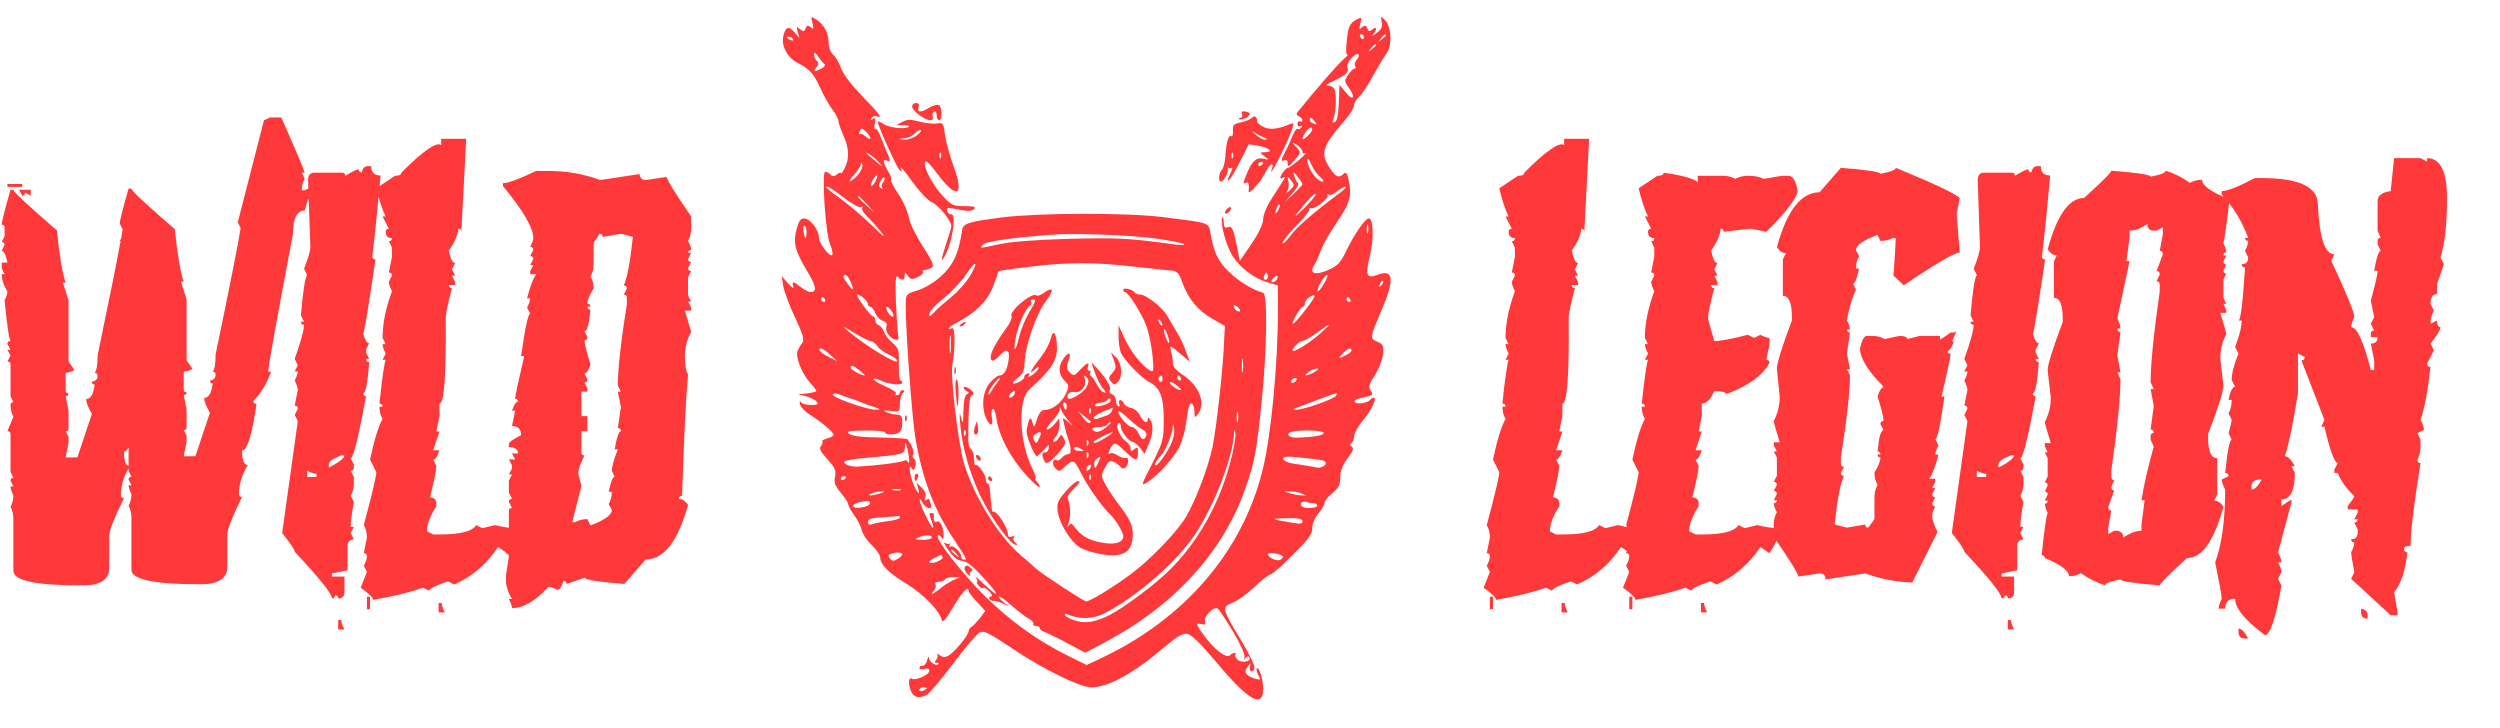 <svg width="206" height="60" viewBox="0 0 206 60" fill="none" xmlns="http://www.w3.org/2000/svg">
<path d="M2.531 16.125L2.062 15.867C2.062 16.039 1.984 16.125 1.828 16.125L1.57 15.633H2.531V16.125ZM9.984 19.641C10.031 19.312 10.07 19.062 10.102 18.891L9.867 18.422V18.398C9.883 18.133 10.125 17.18 10.594 15.539H10.828C10.828 15.711 12.023 16.828 14.414 18.891V18.984C14.633 21.078 14.875 22.484 15.141 23.203H14.906L15.375 24.656V29.695L15.867 30.398C15.555 30.555 15.312 30.633 15.141 30.633V32.086C15.141 32.242 15.219 32.32 15.375 32.32C15.375 32.477 15.297 32.555 15.141 32.555L15.375 33.75V35.203C15.375 35.359 15.297 35.438 15.141 35.438L15.375 35.906V36.398L15.141 37.594H16.102L17.297 34.008C16.984 33.477 16.828 33.07 16.828 32.789C17.188 32.789 17.422 32.391 17.531 31.594C17.375 31.594 17.297 31.516 17.297 31.359C17.609 31.312 17.766 31.156 17.766 30.891C17.766 30.719 17.688 30.633 17.531 30.633C17.688 30.445 17.766 29.969 17.766 29.203C18.984 23.328 19.672 19.859 19.828 18.797L19.594 18.305L21.75 9.914L22.242 9.68H23.18C24.461 12.586 25.102 14.102 25.102 14.227H24.867L25.102 14.719C24.945 15 24.867 15.32 24.867 15.68H25.102L25.594 15.445L25.828 15.914C25.609 15.914 25.367 16.391 25.102 17.344C24.461 17.344 24.141 17.984 24.141 19.266C22.781 26.438 22.102 30.227 22.102 30.633H22.336C21.977 31.617 21.492 32.422 20.883 33.047C20.883 33.203 20.969 33.281 21.141 33.281C20.766 35.844 20.367 37.125 19.945 37.125C19.945 37.922 20.102 38.32 20.414 38.32C19.93 39.133 19.688 39.93 19.688 40.711C19.688 40.867 19.773 40.945 19.945 40.945C19.133 42.602 18.727 43.641 18.727 44.062V46.711C18.727 47.664 18.008 48.141 16.57 48.141H16.336C12.664 48.141 10.828 47.742 10.828 46.945V42.633C10.828 42.273 10.75 41.953 10.594 41.672C10.75 41.391 10.828 41.07 10.828 40.711C10.672 40.398 10.594 40.156 10.594 39.984H10.828L10.594 39.516C10.594 39.359 10.672 39.281 10.828 39.281L10.594 38.789V38.578C10.172 39.328 9.961 40.07 9.961 40.805C9.961 40.961 10.047 41.039 10.219 41.039C9.406 42.695 9 43.734 9 44.156V46.805C9 47.758 8.281 48.234 6.844 48.234H6.609C2.938 48.234 1.102 47.836 1.102 47.039V42.727C1.102 42.367 1.023 42.047 0.867 41.766C1.023 41.484 1.102 41.164 1.102 40.805C0.945 40.492 0.867 40.25 0.867 40.078H1.102L0.867 39.609C0.867 39.453 0.945 39.375 1.102 39.375L0.867 38.883V35.766C0.867 35.609 0.781 35.531 0.609 35.531L1.102 34.336C0.945 34.055 0.867 33.734 0.867 33.375C0.867 33.219 0.945 33.141 1.102 33.141L0.867 32.648V30.023C0.867 29.867 0.781 29.789 0.609 29.789L0.867 29.297L0.609 28.828H0.867L0.609 28.336C0.609 28.18 0.695 28.102 0.867 28.102C0.742 27.898 0.578 26.781 0.375 24.75C0.531 24.438 0.609 24.195 0.609 24.023C0.297 23.508 0.141 23.031 0.141 22.594H0.375L0.141 22.102V21.633H0.609C0.484 20.992 0.328 20.672 0.141 20.672L0.375 20.18C0.375 20.023 0.297 19.945 0.141 19.945L0.375 19.477V18.75C0.375 18.594 0.297 18.516 0.141 18.516C0.141 18.281 0.383 17.32 0.867 15.633H1.102C1.102 15.805 2.297 16.922 4.688 18.984C4.906 21.125 5.148 22.562 5.414 23.297H5.18L5.648 24.75V29.789L6.141 30.492C5.828 30.648 5.586 30.727 5.414 30.727V32.18C5.414 32.336 5.492 32.414 5.648 32.414C5.648 32.57 5.57 32.648 5.414 32.648L5.648 33.844V35.297C5.648 35.453 5.57 35.531 5.414 35.531L5.648 36V36.492L5.414 37.688H6.375L7.57 34.102C7.258 33.57 7.102 33.164 7.102 32.883C7.461 32.883 7.695 32.484 7.805 31.688C7.648 31.688 7.57 31.609 7.57 31.453C7.883 31.406 8.039 31.25 8.039 30.984C8.039 30.812 7.961 30.727 7.805 30.727C7.961 30.539 8.039 30.062 8.039 29.297C9.008 24.641 9.641 21.492 9.938 19.852H9.867L9.984 19.641ZM10.594 36.867C10.469 37.102 10.344 37.219 10.219 37.219C10.219 37.938 10.344 38.328 10.594 38.391V36.867ZM1.828 15.398H0.609V15.164H1.828V15.398ZM30.328 13.688H30.586C30.586 14.203 30.844 14.461 31.359 14.461C31.078 17.539 30.852 19.758 30.68 21.117C30.68 21.289 30.766 21.375 30.938 21.375C30.391 25.125 30.055 27.172 29.93 27.516C30.086 28.031 30.25 28.289 30.422 28.289L30.164 28.805V29.062L30.422 29.578H30.164C30.164 29.75 30.25 29.836 30.422 29.836C30.297 31.539 30.133 32.391 29.93 32.391C29.93 32.562 30.008 32.648 30.164 32.648C29.555 35.961 29.133 37.672 28.898 37.781L29.156 38.273V38.531C29.156 38.703 29.07 38.789 28.898 38.789L29.156 39.305V39.82C29.156 40.211 29.07 40.555 28.898 40.852L29.156 41.367C28.984 42.305 28.898 42.984 28.898 43.406H29.156L28.898 43.922L29.156 44.438C28.812 44.484 28.641 44.656 28.641 44.953V46.992L27.352 47.25V47.508H28.383V48.797C28.383 49.141 28.211 49.312 27.867 49.312C27.867 49.141 27.781 49.055 27.609 49.055C27.609 49.227 27.523 49.312 27.352 49.312C27.352 48.922 26.328 47.641 24.281 45.469C24.281 45.297 23.938 44.781 23.25 43.922L24.539 34.688L24.281 34.195L24.539 33.68C24.539 33.508 24.453 33.422 24.281 33.422L24.539 32.133C24.539 31.945 24.453 31.688 24.281 31.359C24.453 31.031 24.539 30.781 24.539 30.609H24.281L24.539 30.094L24.281 29.578C24.797 28.125 25.055 27.188 25.055 26.766C24.883 26.766 24.797 26.68 24.797 26.508H25.055L24.797 25.992C24.969 23.945 25.141 22.836 25.312 22.664L25.055 22.148C25.398 21.273 25.57 20.672 25.57 20.344L25.383 14.742C25.43 14.398 25.602 14.227 25.898 14.227H28.195C28.367 14.227 28.453 14.312 28.453 14.484C29.016 14.141 29.383 13.961 29.555 13.945C29.555 14.117 29.641 14.203 29.812 14.203C29.875 13.859 30.047 13.688 30.328 13.688ZM27.094 38.273V38.531C27.938 38.094 28.367 37.758 28.383 37.523H28.125C27.438 37.773 27.094 38.023 27.094 38.273ZM25.312 38.789V39.305H26.086V39.047C25.898 39.047 25.641 38.961 25.312 38.789ZM27.867 51.094H28.125C28.125 51.281 28.211 51.539 28.383 51.867H27.867V51.094ZM33.07 14.227C34.883 12.414 35.977 11.656 36.352 11.953V11.438H38.414L38.016 19.102C38.016 18.93 37.93 18.844 37.758 18.844C37.758 19.297 37.5 19.898 36.984 20.648C37.125 21.336 37.297 21.68 37.5 21.68L37.242 22.195L37.5 22.711H37.242L37.5 23.227V23.484H36.984C36.984 23.656 37.07 23.742 37.242 23.742C36.898 25.008 36.727 25.859 36.727 26.297C36.773 30.938 36.602 33.258 36.211 33.258V34.266L35.953 35.555H36.211L35.695 37.102H36.211C36.039 37.617 35.867 37.875 35.695 37.875L35.953 38.391C35.953 38.719 35.781 39.578 35.438 40.969C35.781 41.016 35.953 41.18 35.953 41.461V41.719C35.438 42.516 35.18 43.203 35.18 43.781L35.695 44.039H36.211C37.93 44.039 38.938 43.781 39.234 43.266L39.75 43.523L40.781 43.266C41.453 43.438 42.047 43.523 42.562 43.523V43.781C42.562 44.188 42.305 44.789 41.789 45.586L41.039 45.07C40.117 46.477 38.914 47.508 37.43 48.164L36.914 47.906C35.883 48.25 35.367 48.508 35.367 48.68L34.852 48.422C33.945 48.766 32.578 49.102 30.75 49.43C30.75 49.258 30.406 48.922 29.719 48.422L30.234 47.133L29.977 46.617C30.148 46.289 30.234 46.031 30.234 45.844C30.234 45.672 30.148 45.586 29.977 45.586L30.234 44.297C30.234 43.906 30.148 43.562 29.977 43.266C30.664 40.703 31.008 39.25 31.008 38.906L30.492 37.875C30.836 36.25 31.18 35.133 31.523 34.523C31.352 34.227 31.266 33.891 31.266 33.516H31.523C31.523 33.344 31.438 33.258 31.266 33.258C31.484 31.164 31.656 29.961 31.781 29.648H31.523L31.781 29.133C31.609 28.805 31.523 28.547 31.523 28.359H31.781L31.523 27.844C31.523 26.672 31.781 25.391 32.297 24C32.125 23.656 32.039 23.398 32.039 23.227L32.297 22.711C32.297 22.539 32.211 22.453 32.039 22.453L32.297 21.164V20.391L32.039 19.875C32.211 19.875 32.297 19.789 32.297 19.617C31.953 19.617 31.781 19.445 31.781 19.102C31.781 18.93 31.867 18.844 32.039 18.844L31.523 17.836H31.781C31.5 17.273 31.242 16.5 31.008 15.516L32.555 14.484C32.898 14.484 33.07 14.398 33.07 14.227ZM30.234 49.172H30.492V50.203H30.234V49.172ZM36.141 49.688H36.398C36.398 49.875 36.484 50.133 36.656 50.461H36.141V49.688ZM45.188 14.086C46.688 14.086 48.109 14.336 49.453 14.836L52.688 14.344C52.75 14.672 52.922 14.836 53.203 14.836L54.938 14.578C54.938 14.797 55.609 15.883 56.953 17.836V18.844C56.953 19.219 56.867 19.547 56.695 19.828C56.867 20.156 56.953 20.414 56.953 20.602C56.781 20.602 56.695 20.68 56.695 20.836H56.953L56.695 21.352C56.695 21.508 56.781 21.586 56.953 21.586L56.695 22.102C56.695 22.258 56.781 22.336 56.953 22.336L56.695 22.852V24.352L56.953 24.844H56.695L56.953 25.336V25.594H56.438L56.953 27.352C56.609 27.961 56.438 28.625 56.438 29.344C56.438 30.094 56.523 30.594 56.695 30.844C56.523 32.688 56.359 36.023 56.203 40.852C56.031 40.852 55.945 40.938 55.945 41.109C56.211 41.109 56.461 41.273 56.695 41.602C55.867 44.602 54.703 46.102 53.203 46.102L51.445 48.117C49.273 47.945 48.188 47.773 48.188 47.602L46.688 48.117C46.688 47.945 46.602 47.859 46.43 47.859C46.273 48.359 46.109 48.609 45.938 48.609C45.609 48.438 45.359 48.352 45.188 48.352C44.125 49.523 43.125 50.109 42.188 50.109C42.188 49.938 42.102 49.688 41.93 49.359H42.188C41.859 48.812 41.695 48.312 41.695 47.859V47.367L41.93 45.867C41.93 45.695 41.852 45.609 41.695 45.609L41.93 43.852V42.094C41.93 41.938 42.016 41.859 42.188 41.859L41.93 41.344C41.93 41.188 42.016 41.109 42.188 41.109L41.93 40.594V39.609L42.188 39.094H41.93L42.188 38.602V38.344L41.93 37.852H42.445L42.188 37.359H42.68C42.68 37.016 42.43 36.844 41.93 36.844V36.609C41.93 36.438 42.266 36.188 42.938 35.859C42.938 35.359 42.688 35.109 42.188 35.109L42.445 33.844H42.188C42.359 33.344 42.523 33.094 42.68 33.094C42.68 32.938 42.602 32.859 42.445 32.859C42.445 32.641 42.695 31.469 43.195 29.344H42.938C43.266 27.016 43.516 25.852 43.688 25.852L43.43 25.336C43.602 25.023 43.688 24.773 43.688 24.586H43.43C43.664 23.648 43.914 22.984 44.18 22.594H43.688V22.336L43.945 21.844H43.688L43.945 21.352C43.945 21.18 43.859 21.094 43.688 21.094L43.945 20.602C43.945 20.43 43.859 20.344 43.688 20.344C43.859 20.016 43.945 19.766 43.945 19.594C43.93 18.75 43.094 17.328 41.438 15.328V15.094C41.859 15.094 42.773 14.758 44.18 14.086H45.188ZM49.406 19.266L48.914 20.016V21.773C48.914 22.148 48.828 22.484 48.656 22.781C48.828 23.062 48.914 23.391 48.914 23.766C48.57 24.312 48.398 24.734 48.398 25.031C48.57 25.031 48.656 25.109 48.656 25.266H48.398C48.398 25.438 48.484 25.523 48.656 25.523C48.547 26.695 48.383 27.281 48.164 27.281L48.398 27.773C48.398 27.945 48.32 28.031 48.164 28.031C48.164 28.328 48.328 28.992 48.656 30.023C48.484 30.523 48.32 30.773 48.164 30.773L48.398 31.266C48.398 31.438 48.32 31.523 48.164 31.523L48.398 32.016V32.273H47.906V34.289H48.398V35.531H47.906V37.289C47.906 37.445 47.992 37.523 48.164 37.523C47.82 38.211 47.648 38.711 47.648 39.023L47.906 40.031L47.156 43.031H47.391C47.688 42.859 48.023 42.773 48.398 42.773L48.656 43.289C49.828 42.852 50.414 42.43 50.414 42.023L50.156 41.531C50.328 41.234 50.414 40.898 50.414 40.523H50.156C50.328 39.695 50.492 39.281 50.648 39.281L50.414 38.789C50.414 38.461 50.578 37.875 50.906 37.031H50.648C50.82 36.031 50.992 35.531 51.164 35.531C51.164 35.359 51.078 35.273 50.906 35.273L51.164 33.539L50.906 32.273H51.164L50.906 31.781C50.906 30.438 51.156 28.188 51.656 25.031V24.516C51.656 24.359 51.57 24.281 51.398 24.281L51.656 23.766C51.656 23.609 51.57 23.531 51.398 23.531C51.68 22.906 51.93 21.57 52.148 19.523C51.57 19.352 51.242 19.266 51.164 19.266L49.664 19.523C49.664 19.352 49.578 19.266 49.406 19.266ZM125.602 14.227C127.414 12.414 128.508 11.656 128.883 11.953V11.438H130.945L130.547 19.102C130.547 18.93 130.461 18.844 130.289 18.844C130.289 19.297 130.031 19.898 129.516 20.648C129.656 21.336 129.828 21.68 130.031 21.68L129.773 22.195L130.031 22.711H129.773L130.031 23.227V23.484H129.516C129.516 23.656 129.602 23.742 129.773 23.742C129.43 25.008 129.258 25.859 129.258 26.297C129.305 30.938 129.133 33.258 128.742 33.258V34.266L128.484 35.555H128.742L128.227 37.102H128.742C128.57 37.617 128.398 37.875 128.227 37.875L128.484 38.391C128.484 38.719 128.312 39.578 127.969 40.969C128.312 41.016 128.484 41.18 128.484 41.461V41.719C127.969 42.516 127.711 43.203 127.711 43.781L128.227 44.039H128.742C130.461 44.039 131.469 43.781 131.766 43.266L132.281 43.523L133.312 43.266C133.984 43.438 134.578 43.523 135.094 43.523V43.781C135.094 44.188 134.836 44.789 134.32 45.586L133.57 45.07C132.648 46.477 131.445 47.508 129.961 48.164L129.445 47.906C128.414 48.25 127.898 48.508 127.898 48.68L127.383 48.422C126.477 48.766 125.109 49.102 123.281 49.43C123.281 49.258 122.938 48.922 122.25 48.422L122.766 47.133L122.508 46.617C122.68 46.289 122.766 46.031 122.766 45.844C122.766 45.672 122.68 45.586 122.508 45.586L122.766 44.297C122.766 43.906 122.68 43.562 122.508 43.266C123.195 40.703 123.539 39.25 123.539 38.906L123.023 37.875C123.367 36.25 123.711 35.133 124.055 34.523C123.883 34.227 123.797 33.891 123.797 33.516H124.055C124.055 33.344 123.969 33.258 123.797 33.258C124.016 31.164 124.188 29.961 124.312 29.648H124.055L124.312 29.133C124.141 28.805 124.055 28.547 124.055 28.359H124.312L124.055 27.844C124.055 26.672 124.312 25.391 124.828 24C124.656 23.656 124.57 23.398 124.57 23.227L124.828 22.711C124.828 22.539 124.742 22.453 124.57 22.453L124.828 21.164V20.391L124.57 19.875C124.742 19.875 124.828 19.789 124.828 19.617C124.484 19.617 124.312 19.445 124.312 19.102C124.312 18.93 124.398 18.844 124.57 18.844L124.055 17.836H124.312C124.031 17.273 123.773 16.5 123.539 15.516L125.086 14.484C125.43 14.484 125.602 14.398 125.602 14.227ZM122.766 49.172H123.023V50.203H122.766V49.172ZM128.672 49.688H128.93C128.93 49.875 129.016 50.133 129.188 50.461H128.672V49.688ZM137.086 14.227C138.586 14.445 139.523 14.703 139.898 15V14.484H141.961C142.352 14.484 142.695 14.57 142.992 14.742C143.289 14.57 143.633 14.484 144.023 14.484C144.586 14.484 145.016 14.57 145.312 14.742L146.836 14.484H147.352C147.742 14.484 148 14.914 148.125 15.773C147.984 16.43 147.125 17.539 145.547 19.102L144.281 18.844C144.141 18.844 143.391 18.93 142.031 19.102C142.031 18.93 141.945 18.844 141.773 18.844C141.773 19.297 141.516 19.898 141 20.648C141.141 21.336 141.312 21.68 141.516 21.68L141.258 22.195L141.516 22.711H141.258L141.516 23.227V23.484H141C141 23.656 141.086 23.742 141.258 23.742C140.914 25.008 140.742 25.859 140.742 26.297L141.258 28.102C141.773 28.102 142.695 27.93 144.023 27.586L144.539 27.844L145.055 27.586C145.383 27.758 145.633 27.844 145.805 27.844V28.359L145.547 29.648C145.719 29.648 145.805 29.734 145.805 29.906C145.258 30.938 144.062 31.797 142.219 32.484C142.219 32.312 141.898 32.227 141.258 32.227C140.961 32.914 140.617 33.258 140.227 33.258V34.266L139.969 35.555H140.227L139.711 37.102H140.227C140.055 37.617 139.883 37.875 139.711 37.875L139.969 38.391C139.969 38.719 139.797 39.578 139.453 40.969C139.797 41.016 139.969 41.18 139.969 41.461V41.719C139.453 42.516 139.195 43.203 139.195 43.781L139.711 44.039H140.227C141.945 44.039 142.953 43.781 143.25 43.266L143.766 43.523L144.797 43.266C145.469 43.438 146.062 43.523 146.578 43.523V43.781C146.578 44.188 146.32 44.789 145.805 45.586L145.055 45.07C144.133 46.477 142.93 47.508 141.445 48.164L140.93 47.906C139.898 48.25 139.383 48.508 139.383 48.68L138.867 48.422C137.961 48.766 136.594 49.102 134.766 49.43C134.766 49.258 134.422 48.922 133.734 48.422L134.25 47.133L133.992 46.617C134.164 46.289 134.25 46.031 134.25 45.844C134.25 45.672 134.164 45.586 133.992 45.586L134.25 44.297C134.25 43.906 134.164 43.562 133.992 43.266C134.68 40.703 135.023 39.25 135.023 38.906L134.508 37.875C134.852 36.25 135.195 35.133 135.539 34.523C135.367 34.227 135.281 33.891 135.281 33.516H135.539C135.539 33.344 135.453 33.258 135.281 33.258C135.5 31.164 135.672 29.961 135.797 29.648H135.539L135.797 29.133C135.625 28.805 135.539 28.547 135.539 28.359H135.797L135.539 27.844C135.539 26.672 135.797 25.391 136.312 24C136.141 23.656 136.055 23.398 136.055 23.227L136.312 22.711C136.312 22.539 136.227 22.453 136.055 22.453L136.312 21.164V20.391L136.055 19.875C136.227 19.875 136.312 19.789 136.312 19.617C135.969 19.617 135.797 19.445 135.797 19.102C135.797 18.93 135.883 18.844 136.055 18.844L135.539 17.836H135.797C135.516 17.273 135.258 16.5 135.023 15.516L136.57 14.484C136.914 14.484 137.086 14.398 137.086 14.227ZM134.25 49.172H134.508V50.203H134.25V49.172ZM140.156 49.688H140.414C140.414 49.875 140.5 50.133 140.672 50.461H140.156V49.688ZM157.57 48C156.211 47.953 154.922 47.703 153.703 47.25L150.422 47.742C150.422 47.414 150.258 47.25 149.93 47.25L148.172 47.508C148.172 47.273 147.5 46.18 146.156 44.227V43.219C146.156 42.844 146.242 42.508 146.414 42.211C146.242 41.898 146.156 41.648 146.156 41.461C146.328 41.461 146.414 41.383 146.414 41.227H146.156L146.414 40.711C146.414 40.539 146.328 40.453 146.156 40.453L146.414 39.961C146.414 39.789 146.328 39.703 146.156 39.703L146.414 39.211V37.688L146.156 37.195H146.414L146.156 36.703V36.445H146.648C146.32 35.383 146.156 34.797 146.156 34.688C146.484 34.078 146.648 33.406 146.648 32.672L146.414 30.422C146.414 29.938 146.828 28.594 147.656 26.391V26.133C147.656 24.961 147.406 24.375 146.906 24.375V21.375L147.164 20.859C146.883 20.859 146.633 20.695 146.414 20.367C147.242 17.352 148.414 15.844 149.93 15.844L151.688 13.828C153.859 14 154.945 14.164 154.945 14.32C155.789 14.164 156.211 14 156.211 13.828C159.477 15.172 161.234 16.008 161.484 16.336L161.227 17.602L161.484 20.812C161.062 20.812 159.523 21.711 156.867 23.508L156.023 22.711C156.148 20.914 156.211 19.883 156.211 19.617H155.953C155.656 19.773 155.32 19.852 154.945 19.852L154.711 19.359C153.523 19.797 152.93 20.211 152.93 20.602L153.188 21.117C153.016 21.414 152.93 21.75 152.93 22.125H153.188C153.016 22.953 152.852 23.367 152.695 23.367L152.93 23.883C152.633 24.492 152.383 25.328 152.18 26.391C152.352 26.719 152.438 26.969 152.438 27.141H152.18C152.18 27.312 152.266 27.398 152.438 27.398L152.18 29.156L152.438 30.422H152.18L152.438 30.914C152.438 32.258 152.188 34.516 151.688 37.688V38.203C151.688 38.375 151.773 38.461 151.945 38.461L151.688 38.953C151.688 39.125 151.773 39.211 151.945 39.211C151.648 39.82 151.391 41.156 151.172 43.219L152.18 43.477L153.703 43.219C153.703 43.391 153.781 43.477 153.938 43.477C154.281 43.055 154.453 42.805 154.453 42.727V40.969C154.453 40.594 154.539 40.258 154.711 39.961C154.539 39.664 154.453 39.328 154.453 38.953C154.781 38.406 154.945 37.984 154.945 37.688C154.789 37.688 154.711 37.609 154.711 37.453H154.945C154.945 37.281 154.867 37.195 154.711 37.195C154.82 36.023 154.984 35.438 155.203 35.438L154.945 34.945C154.945 34.773 155.031 34.688 155.203 34.688C155.203 34.375 155.039 33.703 154.711 32.672C154.867 32.172 155.031 31.922 155.203 31.922L155.109 31.758C153.922 30.57 153.305 29.562 153.258 28.734C153.414 28.031 153.602 27.68 153.82 27.68H154.242C154.695 27.68 155.039 27.766 155.273 27.938L156.516 27.68C156.938 27.68 157.148 27.766 157.148 27.938L158.18 27.68H159.844L159.867 27.984C160.148 27.812 160.438 27.617 160.734 27.398H160.992C161.055 27.367 161.125 27.336 161.203 27.305L160.852 28.125C160.883 28.141 160.93 28.148 160.992 28.148C160.836 28.602 160.68 28.852 160.523 28.898L160.477 28.992C160.508 29.102 160.594 29.156 160.734 29.156C160.734 29.359 160.484 30.531 159.984 32.672H160.219C159.891 35.016 159.641 36.188 159.469 36.188L159.727 36.703C159.555 37.016 159.469 37.266 159.469 37.453H159.727C159.492 38.391 159.242 39.055 158.977 39.445H159.469V39.703L159.211 40.219H159.469L159.211 40.711C159.211 40.883 159.297 40.969 159.469 40.969L159.211 41.461C159.211 41.633 159.297 41.719 159.469 41.719C159.297 42.047 159.211 42.297 159.211 42.469C159.211 42.812 159.359 43.266 159.656 43.828L157.57 48ZM167.906 13.688H168.164C168.164 14.203 168.422 14.461 168.938 14.461C168.656 17.539 168.43 19.758 168.258 21.117C168.258 21.289 168.344 21.375 168.516 21.375C167.969 25.125 167.633 27.172 167.508 27.516C167.664 28.031 167.828 28.289 168 28.289L167.742 28.805V29.062L168 29.578H167.742C167.742 29.75 167.828 29.836 168 29.836C167.875 31.539 167.711 32.391 167.508 32.391C167.508 32.562 167.586 32.648 167.742 32.648C167.133 35.961 166.711 37.672 166.477 37.781L166.734 38.273V38.531C166.734 38.703 166.648 38.789 166.477 38.789L166.734 39.305V39.82C166.734 40.211 166.648 40.555 166.477 40.852L166.734 41.367C166.562 42.305 166.477 42.984 166.477 43.406H166.734L166.477 43.922L166.734 44.438C166.391 44.484 166.219 44.656 166.219 44.953V46.992L164.93 47.25V47.508H165.961V48.797C165.961 49.141 165.789 49.312 165.445 49.312C165.445 49.141 165.359 49.055 165.188 49.055C165.188 49.227 165.102 49.312 164.93 49.312C164.93 48.922 163.906 47.641 161.859 45.469C161.859 45.297 161.516 44.781 160.828 43.922L162.117 34.688L161.859 34.195L162.117 33.68C162.117 33.508 162.031 33.422 161.859 33.422L162.117 32.133C162.117 31.945 162.031 31.688 161.859 31.359C162.031 31.031 162.117 30.781 162.117 30.609H161.859L162.117 30.094L161.859 29.578C162.375 28.125 162.633 27.188 162.633 26.766C162.461 26.766 162.375 26.68 162.375 26.508H162.633L162.375 25.992C162.547 23.945 162.719 22.836 162.891 22.664L162.633 22.148C162.977 21.273 163.148 20.672 163.148 20.344L162.961 14.742C163.008 14.398 163.18 14.227 163.477 14.227H165.773C165.945 14.227 166.031 14.312 166.031 14.484C166.594 14.141 166.961 13.961 167.133 13.945C167.133 14.117 167.219 14.203 167.391 14.203C167.453 13.859 167.625 13.688 167.906 13.688ZM164.672 38.273V38.531C165.516 38.094 165.945 37.758 165.961 37.523H165.703C165.016 37.773 164.672 38.023 164.672 38.273ZM162.891 38.789V39.305H163.664V39.047C163.477 39.047 163.219 38.961 162.891 38.789ZM165.445 51.094H165.703C165.703 51.281 165.789 51.539 165.961 51.867H165.445V51.094ZM173.977 14.062C176.133 14.234 177.211 14.398 177.211 14.555C178.039 14.398 178.453 14.234 178.453 14.062C179.188 14.297 179.852 14.633 180.445 15.07C180.742 14.898 181.078 14.812 181.453 14.812C181.453 15.266 182.117 15.766 183.445 16.312C183.445 16.469 183.531 16.547 183.703 16.547C183.484 18.406 183.32 19.57 183.211 20.039C183.367 20.367 183.445 20.617 183.445 20.789C183.289 20.789 183.211 20.875 183.211 21.047H183.445L183.211 21.539C183.211 21.711 183.289 21.797 183.445 21.797L183.211 22.289C183.211 22.461 183.289 22.547 183.445 22.547L183.211 23.039V24.539L183.445 25.031H183.211L183.445 25.547V25.781H182.953C183.281 26.844 183.445 27.43 183.445 27.539C183.117 28.148 182.953 28.812 182.953 29.531L183.211 31.781C183.211 32.25 182.789 33.578 181.945 35.766V36.023C181.945 37.18 182.195 37.758 182.695 37.758V40.758L182.461 41.25C182.727 41.25 182.977 41.414 183.211 41.742C182.445 44.57 181.445 45.984 180.211 45.984C178.727 47.344 177.977 48.094 177.961 48.234C175.805 48.062 174.727 47.898 174.727 47.742C173.883 47.898 173.461 48.062 173.461 48.234C172.742 48 172.078 47.664 171.469 47.227C171.188 47.398 170.859 47.484 170.484 47.484C170.484 47.031 169.82 46.531 168.492 45.984C168.492 45.828 168.406 45.75 168.234 45.75C168.438 43.719 168.602 42.555 168.727 42.258C168.57 41.93 168.492 41.68 168.492 41.508C168.648 41.508 168.727 41.422 168.727 41.25H168.492L168.727 40.758C168.727 40.586 168.648 40.5 168.492 40.5L168.727 40.008C168.727 39.836 168.648 39.75 168.492 39.75L168.727 39.258V37.758L168.492 37.266H168.727L168.492 36.75V36.516H168.984C168.656 35.453 168.492 34.867 168.492 34.758C168.82 34.148 168.984 33.484 168.984 32.766L168.727 30.516C168.727 30.047 169.141 28.719 169.969 26.531V26.273C169.969 25.117 169.727 24.539 169.242 24.539V21.539L169.477 21.047C169.211 21.047 168.961 20.883 168.727 20.555C169.492 17.727 170.492 16.312 171.727 16.312C173.227 14.953 173.977 14.203 173.977 14.062ZM175.477 19.008V19.57L175.219 21.516H175.477L174.469 26.227C174.641 26.586 174.727 26.867 174.727 27.07H174.469C174.469 27.258 174.555 27.352 174.727 27.352L174.469 29.297L174.727 30.68H174.469L174.727 31.242C174.727 32.727 174.477 35.227 173.977 38.742V39.281C173.977 39.469 174.055 39.562 174.211 39.562L173.977 40.125C173.977 40.312 174.055 40.406 174.211 40.406L173.719 41.789C173.719 41.977 173.805 42.07 173.977 42.07L173.719 43.453V44.016L174.211 43.734H174.469C174.797 43.797 174.961 43.984 174.961 44.297C175.508 43.922 176.008 43.734 176.461 43.734V43.172L176.719 41.227H176.461C176.633 40.055 176.969 38.578 177.469 36.797L177.211 36.234V35.953C177.211 35.766 177.297 35.672 177.469 35.672C177.469 35.484 177.383 35.391 177.211 35.391L177.469 33.445L177.211 32.062H177.469L177.211 31.5C177.211 30.016 177.461 27.516 177.961 24V23.461C177.961 23.273 177.875 23.18 177.703 23.18L177.961 22.617C177.961 22.43 177.875 22.336 177.703 22.336L178.219 20.953C178.219 20.766 178.133 20.672 177.961 20.672L178.219 19.289V18.727L177.703 19.008H177.469C177.125 19.008 176.953 18.82 176.953 18.445C176.422 18.82 175.93 19.008 175.477 19.008ZM197.273 13.031H199.453L199.992 13.312V13.031C201.086 13.031 201.633 14.125 201.633 16.312C201.633 18.484 201.453 20.117 201.094 21.211L201.375 21.773L200.812 23.414V24.234C200.453 24.234 200.273 24.508 200.273 25.055L200.555 25.594C200.367 25.906 200.273 26.266 200.273 26.672L200.812 26.414C200.812 26.773 200.906 26.953 201.094 26.953C201.094 27.172 200.82 27.625 200.273 28.312L200.555 28.875L199.992 29.953C199.992 30.141 200.086 30.234 200.273 30.234C200.039 32.297 199.766 33.75 199.453 34.594C199.641 34.953 199.734 35.227 199.734 35.414L199.195 35.695L199.453 36.234V36.773C199.453 37.195 199.367 37.562 199.195 37.875C199.195 38.062 199.281 38.156 199.453 38.156C198.906 41.516 198.633 43.789 198.633 44.977C198.273 44.977 198.094 45.062 198.094 45.234C198.094 45.422 198.188 45.516 198.375 45.516C198.188 47.078 197.82 48.172 197.273 48.797L197.555 50.438V50.695H196.992L193.734 47.695L193.992 47.156C193.82 46.203 193.734 45.656 193.734 45.516C193.906 45.172 193.992 44.898 193.992 44.695C193.82 44.695 193.734 44.609 193.734 44.438C194.094 44.438 194.273 44.25 194.273 43.875V43.617L193.992 43.055C194.18 43.055 194.273 42.969 194.273 42.797H193.992L194.273 42.234V41.977H193.453V41.695C193.812 41.242 193.992 40.969 193.992 40.875C193.383 40.328 192.93 39.695 192.633 38.977H192.352V38.695L192.633 38.156C192.367 38.156 192 37.156 191.531 35.156H191.273L191.531 34.594L189.633 29.695C189.82 29.695 189.914 29.602 189.914 29.414L189.352 29.133V32.414C188.93 34.992 188.57 36.719 188.273 37.594C188.523 37.594 188.797 37.867 189.094 38.414H188.812L189.094 38.977C189.094 40.43 188.727 41.156 187.992 41.156V41.695L188.812 41.156V41.414L187.711 45.516C187.898 45.875 187.992 46.148 187.992 46.336H187.711C187.898 46.695 187.992 46.969 187.992 47.156L187.711 47.695L187.992 48.258C187.508 50.977 187.055 52.336 186.633 52.336C184.992 51.117 184.172 50.117 184.172 49.336C183.625 49.336 183.352 49.609 183.352 50.156H182.812C182.812 49.969 182.898 49.695 183.07 49.336C183.07 49.102 182.891 48.102 182.531 46.336C183.078 44.867 183.352 42.867 183.352 40.336C183.164 39.977 183.07 39.703 183.07 39.516L183.633 39.234C183.633 39.062 183.539 38.977 183.352 38.977C183.539 37.148 183.719 36.234 183.891 36.234L183.633 35.695C183.805 35.055 183.891 34.688 183.891 34.594L183.633 34.055C183.805 33.742 183.891 33.375 183.891 32.953H183.633C183.773 32.234 183.953 31.875 184.172 31.875L183.891 31.312C183.891 30.766 184.078 30.039 184.453 29.133L184.172 28.594C184.531 27.656 184.711 26.93 184.711 26.414H184.453C184.625 26.414 184.805 24.953 184.992 22.031C184.805 22.031 184.711 21.945 184.711 21.773C185.07 21.773 185.25 21.586 185.25 21.211L184.992 20.672C185.164 20.328 185.25 20.055 185.25 19.852C185.078 19.852 184.992 19.766 184.992 19.594H185.25C184.719 18.188 183.992 17 183.07 16.031V15.75C183.508 15.75 184.422 15.391 185.812 14.672H186.352C189.445 14.672 190.992 15.398 190.992 16.852C191.117 19.586 191.57 20.953 192.352 20.953L192.094 21.492C193.359 24.18 193.992 25.727 193.992 26.133C193.82 26.492 193.734 26.766 193.734 26.953C194.219 26.953 194.758 28.133 195.352 30.492H195.633V29.695L195.352 28.312C195.727 28.312 195.914 28.133 195.914 27.773H195.352V27.492C195.352 27.32 195.445 27.234 195.633 27.234L195.352 26.672L195.633 26.133L195.352 24.773C195.727 23.414 195.914 22.594 195.914 22.312H195.633C195.82 21.219 196 20.672 196.172 20.672L195.914 20.133V19.852C195.914 19.68 196 19.594 196.172 19.594L195.914 19.031V16.57C195.914 16.117 196.273 15.844 196.992 15.75L197.273 13.031ZM185.531 40.055V40.336C185.797 40.336 186.07 40.062 186.352 39.516H186.07C185.711 39.578 185.531 39.758 185.531 40.055ZM194.555 50.156C194.914 50.219 195.094 50.398 195.094 50.695V50.977C194.734 50.977 194.555 50.797 194.555 50.438V50.156ZM184.453 51.797C184.703 51.797 184.969 52.07 185.25 52.617H184.992C184.633 52.617 184.453 52.438 184.453 52.078V51.797Z" fill="#FF3939"/>
<path d="M66.945 1.895C67.066 2.401 67.046 2.462 66.803 2.239C66.56 2.057 66.479 2.077 66.378 2.34C66.277 2.624 66.196 2.624 65.913 2.401C65.63 2.158 65.609 2.179 65.731 2.624L65.873 3.129L65.468 2.664C64.982 2.098 64.719 2.199 64.537 3.008C64.376 3.797 64.881 4.748 65.711 5.172C66.722 5.698 67.066 6.083 67.592 7.256C67.875 7.863 68.32 8.672 68.583 9.016C68.866 9.38 69.089 9.805 69.089 9.967C69.089 10.129 69.271 10.655 69.493 11.14C69.979 12.212 69.999 13.102 69.595 13.871C69.433 14.194 69.291 14.377 69.291 14.275C69.291 14.174 69.15 14.215 68.988 14.356C68.745 14.559 68.603 14.559 68.442 14.397C68.3 14.255 68.118 14.154 67.997 14.154C67.693 14.154 68.017 19.232 68.401 20.122C68.563 20.526 68.644 20.931 68.583 21.012C68.361 21.214 67.471 20.041 67.471 19.535C67.471 18.928 66.742 17.998 66.257 17.998C65.974 17.998 65.812 18.22 65.65 18.847C65.326 19.98 65.508 20.668 66.479 22.286C67.268 23.581 67.349 24.066 66.783 24.066C66.641 24.066 66.277 23.884 65.994 23.662C65.367 23.156 65.225 23.156 65.367 23.601C65.427 23.823 65.266 23.702 64.942 23.358L64.416 22.751L64.537 23.561C64.618 24.006 65.043 25.179 65.508 26.15C66.196 27.627 66.297 27.991 66.095 28.274C65.953 28.456 65.792 28.739 65.731 28.881C65.508 29.326 66.034 30.701 66.662 31.43C67.005 31.794 67.268 32.158 67.268 32.219C67.268 32.279 66.924 32.36 66.52 32.421L65.751 32.482L66.398 32.643C66.763 32.745 67.167 32.947 67.288 33.088C67.471 33.311 67.39 33.372 66.803 33.372C66.419 33.372 66.034 33.25 65.974 33.109C65.913 32.987 65.873 33.048 65.913 33.27C65.933 33.473 66.277 33.877 66.662 34.12C67.734 34.808 68.684 35.617 68.684 35.819C68.684 35.92 68.462 36.042 68.179 36.123C67.895 36.204 67.693 36.305 67.754 36.365C67.814 36.426 67.774 36.588 67.653 36.75C67.471 36.952 67.592 37.195 68.179 37.842C68.806 38.53 68.907 38.773 68.806 39.279C68.705 39.764 68.806 40.027 69.291 40.614C69.635 41.018 69.898 41.443 69.898 41.564C69.898 41.686 70.121 42.09 70.384 42.455C70.667 42.839 70.95 43.385 71.011 43.688C71.071 43.992 71.436 44.538 71.82 44.902C72.204 45.286 72.528 45.732 72.528 45.934C72.528 46.5 73.256 47.249 74.692 48.098C76.048 48.928 77.383 50.283 77.585 51.052C77.666 51.355 77.888 51.153 78.556 50C79.325 48.725 79.81 48.22 79.81 48.685C79.81 48.786 80.114 49.191 80.498 49.595L81.186 50.344L80.761 50.91C80.518 51.214 80.215 51.557 80.073 51.638C79.932 51.719 79.81 51.901 79.81 52.023C79.81 52.326 78.617 53.783 78.151 54.026C77.868 54.187 77.666 54.167 77.423 53.985C77.241 53.823 77.14 53.803 77.221 53.884C77.302 53.985 77.282 54.187 77.16 54.349C76.978 54.551 76.999 54.612 77.18 54.612C77.342 54.612 77.403 54.653 77.342 54.713C77.14 54.916 76.574 54.572 76.553 54.228C76.533 54.046 76.472 54.127 76.392 54.41C76.311 54.693 76.129 54.895 76.007 54.855C75.866 54.835 75.764 54.916 75.764 55.037C75.764 55.158 75.947 55.199 76.169 55.118C76.452 55.037 76.574 55.077 76.574 55.28C76.574 55.603 75.441 56.109 75.158 55.927C74.874 55.745 74.814 56.291 75.036 56.878C75.259 57.485 75.704 57.586 76.392 57.242C76.594 57.12 77.585 55.947 78.576 54.632C79.568 53.317 80.538 52.185 80.721 52.104C81.125 51.962 81.449 52.124 83.451 53.459C85.899 55.118 88.994 56.635 89.905 56.635C91.341 56.635 93.465 55.462 96.095 53.196C96.965 52.468 97.45 52.185 97.814 52.225C98.158 52.266 98.886 52.974 100.302 54.653C102.871 57.727 104.085 58.415 104.085 56.756C104.085 55.988 103.741 54.895 103.559 55.077C103.498 55.138 103.559 55.381 103.681 55.623C103.903 56.028 103.883 56.048 103.438 55.927C102.649 55.684 102.447 55.381 102.811 54.916C103.053 54.592 103.094 54.592 103.013 54.855C102.851 55.3 103.195 55.522 103.357 55.098C103.438 54.895 103.013 54.005 102.285 52.791C100.666 50.121 100.646 50.04 101.577 49.656C102.002 49.494 102.811 48.887 103.397 48.341C103.984 47.775 104.571 47.33 104.692 47.33C104.813 47.33 105.643 46.622 106.513 45.732C107.827 44.437 108.131 44.032 108.131 43.527C108.131 43.163 108.333 42.657 108.637 42.313C108.92 41.969 109.142 41.585 109.142 41.443C109.142 41.281 109.426 40.917 109.79 40.634C110.295 40.209 110.437 39.946 110.437 39.319C110.457 38.773 110.639 38.287 111.044 37.761C111.489 37.175 111.57 36.932 111.388 36.811C111.206 36.709 111.185 36.608 111.347 36.527C111.469 36.446 111.57 36.204 111.57 35.981C111.57 35.738 111.873 35.172 112.258 34.707C113.006 33.817 113.512 32.765 113.188 32.765C113.087 32.765 112.966 32.846 112.905 32.947C112.743 33.19 111.792 33.351 111.651 33.149C111.55 32.967 111.691 32.886 112.622 32.684C113.127 32.562 113.148 32.502 112.945 32.178C112.743 31.855 112.804 31.652 113.289 30.924C113.593 30.438 113.896 29.69 113.957 29.225C114.038 28.476 113.977 28.375 113.492 28.153C112.864 27.869 112.844 27.91 113.876 25.482C114.928 22.974 114.827 22.145 113.492 22.65C112.602 22.994 112.48 22.671 112.885 21.052C113.229 19.656 113.168 17.998 112.784 17.998C112.5 17.998 111.61 19.272 110.963 20.607C110.437 21.7 110.235 21.902 109.405 22.266C108.313 22.731 107.848 22.529 108.313 21.801C108.455 21.578 108.697 21.032 108.859 20.587C109.001 20.162 109.608 19.11 110.194 18.261C111.287 16.663 111.428 16.076 111.084 14.64C110.983 14.235 110.882 14.154 110.7 14.336C110.336 14.7 110.073 14.599 109.608 13.891C108.758 12.657 108.94 12.07 110.801 9.926C111.226 9.441 111.57 8.895 111.57 8.692C111.57 8.51 111.752 8.187 111.995 7.964C112.217 7.762 112.743 6.993 113.127 6.265C113.532 5.537 114.038 4.687 114.26 4.383C114.746 3.696 114.645 2.158 114.098 1.632C113.775 1.329 113.755 1.329 113.835 1.733C113.957 2.219 113.876 2.401 113.289 2.826C112.966 3.048 112.945 3.048 113.148 2.826C113.492 2.421 113.451 2.118 113.087 2.421C112.844 2.624 112.763 2.603 112.662 2.34C112.561 2.077 112.48 2.057 112.237 2.239C111.995 2.462 111.974 2.401 112.096 1.936C112.217 1.41 112.197 1.39 111.813 1.592C111.206 1.916 111.084 2.179 110.963 3.473C110.882 4.222 110.923 4.586 111.064 4.505C111.165 4.444 110.983 4.646 110.619 4.97C110.113 5.435 108.556 7.216 106.917 9.238C106.796 9.38 106.836 9.501 107.018 9.582C107.18 9.643 107.322 9.785 107.322 9.906C107.322 10.027 107.241 10.068 107.119 10.007C107.018 9.946 106.917 10.027 106.917 10.209C106.917 10.412 107.018 10.472 107.16 10.392C107.302 10.311 107.322 10.331 107.241 10.493C107.16 10.614 107.018 10.675 106.917 10.614C106.836 10.573 106.654 10.816 106.513 11.18C106.371 11.524 106.088 12.172 105.865 12.576C105.542 13.203 105.542 13.325 105.784 13.223C106.007 13.143 106.108 13.223 106.108 13.466C106.108 13.79 106.189 13.749 106.614 13.264C107.221 12.556 107.221 12.576 106.776 12.07C106.411 11.686 106.432 11.686 106.877 11.949C107.119 12.111 107.322 12.354 107.322 12.495C107.322 12.637 107.443 12.698 107.585 12.637C107.706 12.556 107.463 12.799 107.039 13.183C106.594 13.547 106.189 13.851 106.128 13.83C105.987 13.81 105.521 14.397 105.501 14.619C105.501 14.72 105.602 14.72 105.744 14.64C106.007 14.478 105.987 14.498 104.854 16.258C104.389 16.966 104.085 17.694 104.085 18.058C104.085 18.463 103.741 19.171 103.134 20.081L102.163 21.497L101.941 20.385C101.637 18.847 101.516 18.584 101.152 18.726C100.929 18.827 100.848 18.706 100.828 18.281C100.828 17.957 100.768 17.816 100.707 17.937C100.525 18.402 101.051 20.284 101.577 21.113C102.204 22.084 103.337 22.933 104.469 23.277L105.299 23.52V25.664C105.299 29.973 104.732 35.981 104.045 38.692C102.386 45.489 97.551 51.072 90.572 54.309L89.54 54.794L88.064 54.066C85.474 52.791 83.229 51.173 81.105 49.069C79.143 47.107 77.039 44.376 77.282 44.133C77.342 44.053 77.484 44.133 77.585 44.295C77.727 44.518 77.767 44.437 77.747 43.992C77.707 43.304 77.423 42.819 77.16 43.001C76.999 43.102 76.897 42.819 76.958 42.434C76.958 42.333 76.897 42.272 76.776 42.272C76.533 42.272 76.533 42.313 76.776 42.96C76.877 43.243 76.918 43.486 76.877 43.486C76.715 43.486 75.764 41.504 75.785 41.221C75.785 41.079 75.886 41.16 76.007 41.403C76.27 41.928 76.897 42.05 76.695 41.544C76.634 41.362 76.574 41.18 76.574 41.14C76.574 41.079 76.472 41.099 76.331 41.18C76.169 41.281 76.149 41.221 76.25 40.958C76.331 40.715 76.23 40.452 75.947 40.189L75.522 39.784L75.663 40.27C75.886 41.018 75.461 40.472 75.178 39.663C74.915 38.834 74.874 38.186 75.137 38.591C75.259 38.793 75.34 38.753 75.421 38.409C75.501 38.146 75.441 37.883 75.32 37.802C75.198 37.721 75.158 37.559 75.239 37.458C75.36 37.276 75.178 36.77 74.793 36.204C74.753 36.143 73.924 36.082 72.973 36.062C70.707 36.022 70.161 35.941 69.898 35.678C69.757 35.536 70.181 35.475 71.314 35.475C72.204 35.455 72.932 35.536 72.932 35.637C72.932 35.718 73.115 35.799 73.317 35.799C74.085 35.799 74.349 35.577 74.349 34.869C74.349 34.302 74.268 34.181 73.903 34.161C73.641 34.161 73.256 34.059 73.034 33.958C72.73 33.817 72.811 33.796 73.398 33.857C74.126 33.958 74.146 33.938 74.146 33.291C74.146 32.947 74.247 32.542 74.389 32.401C74.571 32.219 74.571 32.158 74.389 32.158C74.247 32.158 74.146 32.239 74.146 32.36C74.146 32.461 74.045 32.562 73.903 32.562C73.782 32.562 73.742 32.502 73.823 32.421C73.903 32.34 73.499 32.057 72.912 31.814C72.326 31.551 71.901 31.288 71.982 31.227C72.042 31.167 72.285 31.227 72.548 31.349C73.115 31.652 74.349 31.794 74.349 31.531C74.349 31.43 74.268 31.349 74.187 31.349C74.106 31.349 74.045 30.762 74.065 30.034C74.085 28.82 74.045 28.678 73.539 28.254C73.236 27.991 72.912 27.586 72.852 27.364C72.771 27.121 72.588 26.878 72.427 26.817C72.265 26.757 72.123 26.575 72.123 26.393C72.123 26.231 72.042 26.089 71.961 26.089C71.86 26.089 71.496 25.685 71.132 25.179C70.768 24.673 70.545 24.269 70.647 24.269C70.93 24.289 71.516 24.815 71.516 25.058C71.516 25.179 71.618 25.28 71.719 25.28C71.84 25.28 72.022 25.523 72.123 25.806C72.245 26.089 72.508 26.372 72.75 26.433C72.993 26.514 73.115 26.656 73.054 26.838C72.892 27.242 73.256 27.829 73.721 27.971C74.045 28.051 74.085 27.991 74.005 27.627C73.964 27.404 73.883 26.17 73.823 24.896C73.762 23.095 73.802 22.63 73.984 22.812C74.328 23.156 74.551 23.116 74.551 22.711C74.551 22.407 74.571 22.407 74.814 22.731C75.036 23.035 75.158 23.055 75.623 22.832C75.906 22.711 76.108 22.509 76.048 22.428C75.987 22.327 76.068 22.246 76.21 22.246C76.351 22.246 76.594 22.165 76.756 22.064C76.999 21.902 76.857 21.578 76.028 20.284C75.441 19.373 74.955 18.362 74.895 17.917C74.814 17.472 74.45 16.622 74.045 16.015C73.641 15.428 73.357 14.882 73.418 14.801C73.479 14.741 73.418 14.498 73.276 14.275C72.791 13.507 72.69 13.082 73.034 13.223C73.398 13.365 73.418 13.264 73.054 12.475C72.912 12.111 72.669 11.524 72.528 11.18C72.386 10.816 72.204 10.553 72.123 10.614C72.042 10.655 72.022 10.472 72.083 10.169C72.164 9.785 72.123 9.683 71.921 9.805C71.739 9.926 71.698 9.886 71.8 9.724C71.901 9.582 72.083 9.522 72.245 9.582C72.771 9.785 72.528 9.461 71.031 7.903C70.141 6.993 69.453 6.062 69.311 5.638C69.17 5.233 68.887 4.727 68.684 4.545C68.442 4.323 68.28 3.918 68.28 3.554C68.28 2.745 67.916 2.037 67.288 1.632C66.803 1.309 66.803 1.329 66.945 1.895ZM112.379 3.028C112.379 3.129 112.339 3.23 112.298 3.23C112.237 3.23 112.136 3.129 112.076 3.028C112.015 2.907 112.055 2.826 112.156 2.826C112.278 2.826 112.379 2.907 112.379 3.028ZM114.2 2.907C114.2 2.947 114.038 3.109 113.856 3.251C113.532 3.514 113.512 3.493 113.775 3.17C114.038 2.846 114.2 2.745 114.2 2.907ZM65.347 3.23C65.407 3.352 65.326 3.372 65.165 3.311C64.8 3.17 64.74 3.028 65.023 3.028C65.144 3.028 65.286 3.109 65.347 3.23ZM113.39 3.716C113.39 3.756 113.229 3.918 113.047 4.06C112.723 4.323 112.703 4.303 112.966 3.979C113.229 3.655 113.39 3.554 113.39 3.716ZM67.936 5.274C68.037 5.354 67.936 5.516 67.713 5.638C67.127 5.941 66.965 5.921 67.268 5.557C67.471 5.314 67.471 5.172 67.309 5.011C67.167 4.869 67.066 4.626 67.066 4.464C67.066 4.262 67.187 4.323 67.41 4.646C67.592 4.93 67.835 5.213 67.936 5.274ZM111.772 4.95C111.651 5.112 111.59 5.334 111.671 5.456C111.732 5.557 111.711 5.658 111.61 5.658C111.509 5.658 111.266 5.88 111.084 6.164C110.761 6.649 110.761 6.71 111.185 7.296C111.752 8.106 111.469 8.348 110.862 7.58L110.376 6.993L110.316 8.49C110.275 9.542 110.174 10.007 109.972 10.068C109.81 10.129 109.749 10.068 109.83 9.926C110.032 9.603 110.154 8.065 110.012 7.519C109.952 7.236 109.749 7.074 109.466 7.074C109.183 7.054 109.324 6.932 109.952 6.629C110.943 6.164 111.185 5.941 111.024 5.516C110.963 5.375 111.125 5.031 111.388 4.748C111.873 4.262 112.217 4.424 111.772 4.95ZM108.333 10.007C108.556 10.27 108.535 10.29 108.252 10.189C108.07 10.129 107.929 9.987 107.929 9.886C107.929 9.623 108.05 9.663 108.333 10.007ZM71.719 11.383C71.719 11.504 71.557 11.443 71.355 11.261C71.152 11.059 70.909 10.978 70.829 11.059C70.748 11.14 70.748 11.039 70.829 10.857C70.95 10.513 70.99 10.513 71.334 10.836C71.557 11.019 71.719 11.282 71.719 11.383ZM108.131 10.675C108.131 10.776 107.949 11.019 107.726 11.221C107.261 11.646 107.2 11.504 107.564 10.917C107.827 10.513 108.131 10.371 108.131 10.675ZM72.427 13.385C72.811 13.83 72.811 13.83 72.224 13.345C71.253 12.536 71.193 12.475 71.618 12.698C71.84 12.819 72.204 13.122 72.427 13.385ZM108.798 14.599C109.223 14.943 109.061 15.125 108.616 14.801C108.232 14.538 107.726 13.669 107.726 13.244C107.747 12.961 107.827 13.041 108.05 13.547C108.212 13.932 108.556 14.417 108.798 14.599ZM70.768 14.316C70.545 14.599 70.242 14.882 70.08 14.923C69.918 14.983 70.04 14.741 70.363 14.417C70.667 14.093 70.909 13.689 70.93 13.527C70.93 13.305 70.97 13.305 71.051 13.527C71.112 13.669 70.99 14.033 70.768 14.316ZM107.322 15.186C107.322 15.246 106.978 15.611 106.573 15.995L105.805 16.683L106.472 15.954C106.856 15.55 107.059 15.165 106.958 15.085C106.856 15.024 106.715 14.761 106.654 14.518C106.533 14.073 106.533 14.073 106.917 14.559C107.14 14.842 107.322 15.105 107.322 15.186ZM72.123 14.963C72.002 15.206 71.84 15.368 71.779 15.307C71.739 15.246 71.8 15.024 71.941 14.781C72.285 14.255 72.427 14.397 72.123 14.963ZM72.771 15.024C72.629 15.186 72.609 15.388 72.69 15.469C72.771 15.57 72.71 15.57 72.568 15.489C72.386 15.388 72.386 15.246 72.548 14.943C72.669 14.7 72.811 14.579 72.872 14.64C72.932 14.7 72.892 14.882 72.771 15.024ZM106.472 14.983C106.674 15.246 106.634 15.368 106.27 15.691C106.007 15.914 105.926 15.934 106.047 15.752C106.189 15.59 106.229 15.226 106.169 14.943C106.047 14.437 106.047 14.437 106.472 14.983ZM69.514 16.278C70.181 16.784 70.829 17.148 70.95 17.067C71.071 16.986 71.112 17.006 71.051 17.128C70.97 17.249 71.152 17.553 71.436 17.816C71.719 18.078 72.245 18.665 72.588 19.11C73.034 19.677 72.852 19.555 71.921 18.645C71.193 17.937 70.04 16.946 69.352 16.44C68.644 15.934 68.078 15.489 68.078 15.449C68.078 15.246 68.401 15.428 69.514 16.278ZM110.477 15.833C108.131 17.593 106.836 18.726 106.31 19.454C105.966 19.899 105.703 20.162 105.703 20C105.703 19.838 106.209 19.211 106.796 18.625C107.403 18.018 107.888 17.431 107.868 17.31C107.848 17.188 107.949 17.108 108.09 17.148C108.434 17.209 109.567 16.278 109.385 16.076C109.304 15.975 109.345 15.975 109.466 16.035C109.608 16.116 109.931 15.995 110.174 15.772C110.437 15.55 110.761 15.388 110.862 15.388C110.983 15.388 110.801 15.59 110.477 15.833ZM107.726 16.885C107.241 17.391 106.796 17.795 106.755 17.795C106.715 17.795 107.018 17.391 107.443 16.885C107.848 16.379 108.273 15.975 108.394 15.975C108.515 15.975 108.212 16.379 107.726 16.885ZM71.436 16.824L72.022 17.492L71.375 16.905C70.748 16.339 70.606 16.177 70.768 16.177C70.808 16.177 71.092 16.48 71.436 16.824ZM105.319 17.33C105.076 17.735 105.036 17.613 105.218 17.087C105.299 16.905 105.4 16.804 105.44 16.865C105.501 16.905 105.44 17.128 105.319 17.33ZM112.723 19.151C112.662 19.353 112.622 19.232 112.622 18.908C112.622 18.564 112.662 18.422 112.723 18.544C112.763 18.685 112.763 18.969 112.723 19.151ZM66.459 19.11C66.459 19.393 66.419 19.616 66.378 19.616C66.338 19.616 66.257 19.393 66.216 19.11C66.156 18.827 66.196 18.605 66.277 18.605C66.378 18.605 66.459 18.827 66.459 19.11ZM104.409 22.994C104.206 23.196 104.024 22.893 104.206 22.63C104.328 22.407 104.368 22.407 104.449 22.63C104.49 22.772 104.469 22.933 104.409 22.994ZM70.06 23.156C70.404 23.925 70.343 24.026 69.898 23.459C69.473 22.913 69.392 22.65 69.655 22.65C69.757 22.65 69.939 22.873 70.06 23.156ZM105.198 23.035C105.137 23.156 104.975 23.257 104.854 23.257C104.732 23.257 104.732 23.136 104.894 22.954C105.177 22.61 105.42 22.691 105.198 23.035ZM109.102 23.358C108.879 23.763 108.637 24.046 108.596 23.985C108.455 23.844 109.122 22.65 109.345 22.65C109.446 22.65 109.345 22.974 109.102 23.358ZM113.815 23.52C113.613 23.702 113.593 23.682 113.714 23.399C113.775 23.196 113.896 23.095 113.957 23.156C114.018 23.217 113.957 23.378 113.815 23.52ZM107.807 25.219C107.119 26.15 106.513 26.817 106.513 26.656C106.513 26.393 107.18 25.28 107.342 25.28C107.443 25.28 107.524 25.138 107.524 24.977C107.524 24.693 108.151 24.228 108.313 24.37C108.353 24.43 108.131 24.794 107.807 25.219ZM67.976 24.673C68.037 24.774 67.997 24.875 67.895 24.875C67.774 24.875 67.673 24.774 67.673 24.673C67.673 24.552 67.713 24.471 67.754 24.471C67.814 24.471 67.916 24.552 67.976 24.673ZM111.266 24.673C111.327 24.774 111.287 24.875 111.185 24.875C111.064 24.875 110.963 24.774 110.963 24.673C110.963 24.552 111.003 24.471 111.044 24.471C111.105 24.471 111.206 24.552 111.266 24.673ZM73.499 25.685C73.641 25.907 73.661 26.089 73.539 26.089C73.438 26.089 73.256 25.907 73.135 25.685C73.013 25.462 72.993 25.28 73.074 25.28C73.175 25.28 73.357 25.462 73.499 25.685ZM71.759 28.112C71.901 28.112 72.123 28.274 72.265 28.476C72.386 28.699 72.811 29.022 73.216 29.204C73.62 29.387 73.944 29.629 73.944 29.751C73.944 30.095 71.193 28.416 69.797 27.202C69.332 26.817 69.473 26.858 70.343 27.404C70.97 27.788 71.618 28.112 71.759 28.112ZM108.738 27.526C107.969 28.193 106.856 28.921 106.573 28.921C106.31 28.921 106.998 28.112 107.281 28.092C107.463 28.092 108.03 27.788 108.535 27.404C109.769 26.494 109.85 26.534 108.738 27.526ZM68.421 29.245L68.988 29.751L68.341 29.447C67.673 29.123 67.288 28.719 67.653 28.719C67.754 28.719 68.118 28.942 68.421 29.245ZM111.368 28.881C111.368 28.982 111.125 29.164 110.821 29.306C110.255 29.569 110.255 29.569 110.639 29.144C111.044 28.699 111.368 28.598 111.368 28.881ZM70.849 30.54C71.132 30.762 71.314 30.944 71.253 30.944C70.97 30.944 70.1 30.459 70.1 30.297C70.1 30.034 70.303 30.095 70.849 30.54ZM108.333 30.641C107.666 31.025 107.342 31.025 107.848 30.641C108.05 30.479 108.374 30.358 108.535 30.358C108.718 30.358 108.616 30.479 108.333 30.641ZM106.816 31.349C106.755 31.45 106.594 31.551 106.492 31.551C106.371 31.551 106.351 31.45 106.411 31.349C106.472 31.227 106.634 31.146 106.735 31.146C106.856 31.146 106.877 31.227 106.816 31.349ZM69.999 32.805C70.343 32.906 70.788 33.068 71.011 33.169C71.233 33.27 71.698 33.432 72.022 33.533C72.568 33.715 72.588 33.756 72.144 33.756C71.476 33.776 68.482 32.724 68.624 32.502C68.684 32.421 68.866 32.401 69.069 32.461C69.251 32.542 69.676 32.684 69.999 32.805ZM110.113 32.583C110.032 32.846 107.403 33.776 106.816 33.756C106.472 33.736 106.492 33.715 106.917 33.574C107.2 33.473 108.01 33.169 108.738 32.886C109.466 32.623 110.093 32.401 110.113 32.38C110.154 32.36 110.154 32.461 110.113 32.583ZM109.082 35.698C109.021 35.88 108.374 36.001 106.937 36.062C106.088 36.103 105.845 35.657 106.654 35.536C107.666 35.395 109.142 35.496 109.082 35.698ZM74.915 37.923C74.915 38.146 74.874 38.206 74.814 38.065C74.773 37.943 74.611 37.883 74.49 37.964C74.268 38.105 72.164 38.368 70.707 38.449C70.1 38.49 69.453 38.247 69.595 38.024C69.655 37.943 70.404 37.802 71.253 37.741C74.409 37.458 74.551 37.438 74.571 36.831C74.591 36.305 74.591 36.325 74.753 36.912C74.834 37.235 74.915 37.701 74.915 37.923ZM109.001 37.943C109.587 38.126 109.021 38.651 108.414 38.51C108.151 38.449 107.463 38.328 106.877 38.247C106.27 38.186 105.805 38.004 105.744 37.842C105.663 37.62 105.906 37.579 107.14 37.701C107.969 37.782 108.798 37.883 109.001 37.943ZM69.696 39.319C69.696 39.38 69.615 39.481 69.493 39.541C69.392 39.602 69.291 39.562 69.291 39.461C69.291 39.339 69.392 39.238 69.493 39.238C69.615 39.238 69.696 39.279 69.696 39.319ZM74.207 40.391C74.065 40.432 73.782 40.432 73.6 40.391C73.398 40.33 73.519 40.29 73.843 40.29C74.187 40.29 74.328 40.33 74.207 40.391ZM72.528 40.654C71.84 40.877 71.314 40.877 71.82 40.654C72.042 40.553 72.406 40.492 72.629 40.492C72.953 40.492 72.932 40.533 72.528 40.654ZM107.221 40.654L107.625 40.836L107.221 40.816C106.998 40.816 106.594 40.735 106.31 40.654L105.805 40.492H106.31C106.594 40.492 106.998 40.553 107.221 40.654ZM71.678 41.504C71.577 41.807 70.303 41.989 70.303 41.686C70.303 41.504 70.728 41.362 71.476 41.281C71.638 41.281 71.719 41.382 71.678 41.504ZM108.252 41.463C108.414 41.463 108.535 41.544 108.535 41.666C108.535 41.908 107.382 41.928 107.241 41.686C107.079 41.443 107.362 41.241 107.686 41.362C107.827 41.423 108.09 41.463 108.252 41.463ZM74.146 42.657C74.146 42.738 73.721 42.879 73.195 42.94C72.649 43.001 72.063 43.122 71.88 43.183C71.618 43.284 71.516 43.223 71.516 43.021C71.516 42.758 71.8 42.677 72.791 42.616C73.479 42.576 74.065 42.535 74.106 42.515C74.126 42.495 74.146 42.556 74.146 42.657ZM107.322 42.96C107.322 43.183 107.119 43.183 106.27 43.041C104.692 42.778 104.652 42.717 106.068 42.697C106.998 42.677 107.322 42.738 107.322 42.96ZM76.776 44.295C76.776 44.396 76.432 44.498 76.028 44.477C75.4 44.477 75.34 44.437 75.663 44.295C76.23 44.053 76.776 44.053 76.776 44.295ZM74.349 45.671C74.349 45.752 74.166 45.934 73.964 46.055C73.661 46.258 73.519 46.237 73.337 46.035C73.175 45.812 73.175 45.732 73.377 45.651C73.782 45.489 74.349 45.489 74.349 45.671ZM105.703 45.833C105.744 45.893 105.663 46.015 105.521 46.116C105.218 46.298 104.49 45.954 104.49 45.651C104.49 45.469 105.501 45.63 105.703 45.833ZM77.666 45.893C77.727 45.995 77.504 46.177 77.18 46.298C76.472 46.541 76.351 46.278 77.039 45.954C77.282 45.833 77.504 45.732 77.524 45.732C77.545 45.711 77.605 45.792 77.666 45.893ZM78.556 47.795C78.273 47.937 77.868 48.179 77.646 48.361C77.444 48.543 77.14 48.766 76.978 48.847C76.715 49.009 76.715 48.968 76.938 48.685C77.1 48.503 77.16 48.26 77.079 48.139C77.019 48.038 77.12 47.937 77.363 47.937C77.585 47.937 77.828 47.835 77.888 47.734C77.949 47.613 78.253 47.532 78.556 47.552L79.102 47.572L78.556 47.795ZM101.637 52.104C102.244 53.135 102.608 53.944 102.548 54.167C102.447 54.43 102.467 54.45 102.629 54.228C102.75 54.066 102.871 54.046 102.952 54.167C103.155 54.511 102.285 54.673 101.961 54.349C101.799 54.187 101.739 54.005 101.799 53.924C101.88 53.864 101.84 53.803 101.739 53.803C101.617 53.803 101.455 53.884 101.334 54.005C101.071 54.268 100.1 53.56 99.291 52.468C98.522 51.456 98.482 51.294 99.008 51.436C99.291 51.497 99.372 51.456 99.291 51.234C99.129 50.809 100.039 49.899 100.363 50.162C100.484 50.283 101.071 51.153 101.637 52.104ZM76.371 56.716C76.371 56.756 76.23 56.837 76.068 56.918C75.906 56.979 75.764 56.938 75.764 56.837C75.764 56.716 75.906 56.635 76.068 56.635C76.23 56.635 76.371 56.675 76.371 56.716Z" fill="#FF3939"/>
<path d="M75.158 8.773C75.158 9.117 76.189 9.906 76.655 9.906C76.837 9.906 76.918 9.785 76.857 9.623C76.796 9.461 76.837 9.279 76.958 9.198C77.1 9.137 77.18 9.238 77.18 9.481C77.18 9.724 77.282 9.906 77.383 9.906C77.686 9.906 77.626 8.733 77.342 8.652C77.201 8.591 76.816 8.712 76.493 8.915C75.845 9.319 75.522 9.259 75.704 8.793C75.764 8.611 75.684 8.49 75.481 8.49C75.299 8.49 75.158 8.611 75.158 8.773Z" fill="#FF3939"/>
<path d="M102.345 9.421C102.406 9.582 102.345 9.704 102.224 9.704C102.103 9.704 102.042 9.764 102.103 9.825C102.184 9.886 102.426 9.825 102.669 9.704C103.134 9.461 103.074 9.259 102.548 9.178C102.345 9.137 102.264 9.238 102.345 9.421Z" fill="#FF3939"/>
<path d="M103.134 9.724C103.013 9.845 102.608 10.007 102.224 10.088C101.658 10.209 101.556 10.311 101.597 10.776C101.617 11.079 101.556 11.282 101.455 11.221C101.233 11.079 101.051 11.686 100.97 12.839C100.95 13.345 100.808 13.871 100.687 13.992C100.424 14.255 100.363 14.963 100.606 14.963C100.828 14.963 101.253 14.194 101.172 13.911C101.152 13.77 101.152 13.709 101.192 13.81C101.253 13.891 101.374 13.891 101.496 13.83C101.597 13.77 101.536 13.992 101.354 14.356C101.172 14.72 101.111 14.943 101.233 14.862C101.374 14.801 101.779 14.093 102.184 13.305L102.892 11.888L103.62 11.99C104.53 12.151 104.995 12.536 104.287 12.536C103.782 12.556 103.782 12.556 104.186 12.88C104.591 13.183 104.591 13.183 104.105 13.082C103.539 12.94 103.175 13.264 102.77 14.235C102.406 15.085 102.406 15.226 102.669 15.064C102.871 14.943 102.952 15.186 102.892 15.772C102.851 16.157 104.004 14.842 104.328 14.093C104.611 13.507 105.016 13.325 104.813 13.891C104.732 14.093 104.712 14.194 104.773 14.134C104.995 13.911 105.946 12.01 106.31 11.059C106.654 10.149 106.654 10.088 106.351 10.209C105.279 10.655 104.672 10.715 104.126 10.472C103.822 10.331 103.579 10.108 103.579 9.967C103.579 9.603 103.377 9.481 103.134 9.724ZM104.085 11.302C104.429 11.423 104.469 11.504 104.247 11.504C104.065 11.524 103.701 11.322 103.438 11.059C103.175 10.816 103.094 10.715 103.276 10.857C103.438 10.998 103.822 11.18 104.085 11.302ZM101.597 12.981C101.536 13.143 101.476 13.082 101.476 12.859C101.455 12.637 101.516 12.515 101.577 12.597C101.637 12.657 101.658 12.839 101.597 12.981ZM104.085 13.426C104.085 13.486 104.004 13.588 103.883 13.648C103.782 13.709 103.681 13.669 103.681 13.567C103.681 13.446 103.782 13.345 103.883 13.345C104.004 13.345 104.085 13.385 104.085 13.426Z" fill="#FF3939"/>
<path d="M74.349 10.048L73.843 10.311H74.429C74.753 10.311 74.976 10.371 74.895 10.432C74.652 10.675 73.317 10.553 72.831 10.23C72.548 10.048 72.326 9.967 72.326 10.027C72.326 10.331 73.823 13.669 74.085 13.952C74.328 14.215 74.349 14.215 74.227 13.851C74.146 13.628 74.571 14.114 75.137 14.923C75.764 15.793 76.452 16.521 76.776 16.663C77.363 16.905 78.394 18.2 78.394 18.665C78.374 18.807 78.151 19.535 77.889 20.324C77.605 21.194 77.524 21.578 77.707 21.335C78.394 20.405 78.9 17.532 78.354 17.654C78.233 17.674 78.091 17.553 78.05 17.37C77.99 17.087 78.091 17.087 79.001 17.269C79.75 17.411 80.073 17.411 80.255 17.229C80.437 17.047 80.276 16.986 79.487 16.986C78.576 16.986 78.394 16.905 77.747 16.217C76.918 15.348 76.108 13.871 76.21 13.385C76.25 13.143 76.533 13.385 77.14 14.194C78.799 16.44 79.487 16.238 78.617 13.81C78.273 12.9 77.949 11.706 77.868 11.12C77.747 10.149 77.707 10.088 77.241 10.169C76.958 10.23 76.311 10.149 75.785 10.027C75.036 9.825 74.753 9.825 74.349 10.048ZM75.582 11.12C75.32 11.342 74.874 11.504 74.571 11.504L74.045 11.464L74.591 11.383C74.874 11.342 75.239 11.16 75.36 10.998C75.501 10.836 75.724 10.715 75.845 10.715C75.967 10.735 75.845 10.917 75.582 11.12ZM77.524 12.981C77.464 13.143 77.403 13.082 77.403 12.859C77.383 12.637 77.444 12.515 77.504 12.596C77.565 12.657 77.585 12.839 77.524 12.981Z" fill="#FF3939"/>
<path d="M101.051 17.29C100.889 17.472 100.889 17.593 101.01 17.593C101.253 17.593 101.536 17.209 101.395 17.067C101.354 17.027 101.192 17.108 101.051 17.29Z" fill="#FF3939"/>
<path d="M82.541 17.917C79.831 18.261 79.365 18.422 79.284 18.928C78.981 20.971 78.536 21.922 77.342 22.933C76.877 23.338 76.068 23.803 75.562 23.945C74.672 24.208 74.652 24.228 74.632 25.098C74.611 27.141 75.158 34.626 75.461 36.305C76.048 39.562 76.958 41.949 78.556 44.376C79.689 46.116 79.709 46.116 79.406 46.116C79.305 46.116 79.203 45.995 79.203 45.853C79.203 45.489 78.495 44.862 78.313 45.044C78.232 45.125 78.212 45.064 78.253 44.902C78.293 44.74 78.293 44.659 78.253 44.761C78.192 44.842 78.071 44.862 77.969 44.781C77.686 44.599 77.747 44.781 78.293 45.529C78.637 45.974 78.981 46.217 79.305 46.217C79.628 46.237 80.174 46.642 81.024 47.593C82.42 49.11 82.44 49.413 81.044 48.098C80.538 47.613 80.255 47.39 80.397 47.572C80.538 47.775 80.599 47.937 80.518 47.937C80.437 47.937 80.478 48.078 80.62 48.24C80.761 48.402 80.943 48.503 81.024 48.442C81.105 48.402 81.328 48.523 81.53 48.746C81.752 49.009 81.813 49.15 81.651 49.15C81.51 49.15 81.469 49.251 81.53 49.353C81.611 49.474 81.772 49.535 81.894 49.514C82.035 49.494 82.359 49.595 82.642 49.737L83.148 49.98L82.642 49.575C82.359 49.353 82.238 49.15 82.339 49.15C82.46 49.15 82.905 49.494 83.371 49.919C83.836 50.324 84.443 50.789 84.726 50.951C85.029 51.112 85.211 51.315 85.151 51.416C85.09 51.497 85.191 51.578 85.353 51.578C85.535 51.578 85.677 51.659 85.677 51.76C85.677 51.861 85.838 51.982 86.041 52.063C86.223 52.124 87.073 52.529 87.902 52.974L89.419 53.783L90.835 53.034C96.56 50.081 100.707 45.61 102.568 40.391C103.377 38.146 103.559 37.114 103.964 33.068C104.409 28.699 104.449 24.208 104.085 24.127C103.215 23.884 102.042 23.176 101.233 22.367C100.343 21.497 100.019 20.809 99.736 19.171C99.574 18.321 99.716 18.382 95.892 17.896C92.858 17.512 85.636 17.532 82.541 17.917ZM95.549 19.697C96.6 19.859 97.511 20.041 97.571 20.122C97.652 20.203 97.308 20.223 96.803 20.142C93.141 19.636 92.13 19.576 88.104 19.677C85.333 19.758 83.229 19.919 82.339 20.122C80.64 20.486 80.721 20.486 81.004 20.142C81.226 19.899 83.553 19.555 86.789 19.333C88.65 19.191 93.647 19.393 95.549 19.697ZM79.932 22.731C79.628 23.237 78.981 23.985 78.455 24.41C77.929 24.835 77.282 25.401 77.019 25.685C76.594 26.13 76.533 26.15 76.594 25.806C76.634 25.584 77.16 25.037 77.747 24.592C78.334 24.127 79.143 23.277 79.547 22.691C80.397 21.396 80.7 21.436 79.932 22.731ZM93.364 21.962C94.861 22.124 96.317 22.286 96.6 22.306C97.005 22.347 97.167 22.529 97.43 23.298C97.915 24.633 98.704 25.584 99.898 26.271L100.929 26.858L100.869 28.051C100.808 30.115 100.242 35.233 99.918 36.811C99.574 38.469 98.542 41.2 97.713 42.616C96.965 43.85 94.8 46.116 93.182 47.309C91.705 48.402 89.824 49.555 89.5 49.555C89.298 49.555 85.758 47.228 85.353 46.844C85.232 46.723 84.706 46.258 84.18 45.812C82.339 44.275 80.316 41.038 79.446 38.227C78.981 36.689 78.293 31.005 78.475 30.074C78.718 28.739 78.718 26.939 78.455 27.04C77.929 27.242 78.212 26.898 78.859 26.575C80.356 25.786 81.307 24.875 81.772 23.743C82.015 23.136 82.218 22.569 82.218 22.488C82.218 22.306 82.339 22.286 84.989 21.962C88.043 21.598 90.168 21.598 93.364 21.962ZM102.184 25.624C102.042 25.765 101.658 25.482 101.658 25.24C101.658 25.118 101.779 25.118 101.961 25.28C102.143 25.422 102.224 25.584 102.184 25.624ZM78.334 28.962C78.293 29.326 78.253 29.083 78.253 28.416C78.253 27.748 78.293 27.445 78.334 27.748C78.374 28.051 78.374 28.598 78.334 28.962ZM102.406 30.58C102.366 30.843 102.325 30.641 102.325 30.135C102.325 29.629 102.366 29.427 102.406 29.67C102.447 29.933 102.447 30.337 102.406 30.58ZM102.002 34.727C101.941 34.929 101.9 34.767 101.9 34.383C101.9 33.999 101.941 33.837 102.002 34.019C102.042 34.221 102.042 34.545 102.002 34.727ZM101.354 38.166C100.687 40.695 99.554 43.021 98.037 45.064C96.722 46.783 95.629 47.795 93.141 49.595C91.138 51.032 89.864 51.477 88.731 51.173C88.286 51.052 87.861 50.849 87.781 50.728C87.679 50.566 87.76 50.546 88.023 50.647C88.994 51.052 90.046 51.011 90.957 50.566C93.586 49.231 96.863 46.399 98.421 44.113C99.999 41.787 101.577 37.761 101.678 35.759C101.718 35.293 101.718 35.293 101.799 35.738C101.84 35.981 101.658 37.074 101.354 38.166ZM78.819 45.651C79.082 45.974 79.062 45.995 78.758 45.732C78.556 45.59 78.394 45.428 78.394 45.388C78.394 45.226 78.556 45.327 78.819 45.651Z" fill="#FF3939"/>
<path d="M92.555 23.884C92.555 23.985 92.615 24.066 92.716 24.066C92.959 24.066 94.153 25.948 94.476 26.898C94.658 27.404 94.881 28.456 94.962 29.265C95.083 30.54 95.063 30.681 94.78 30.54C94.132 30.175 93.162 28.982 92.676 27.91L92.17 26.797V27.647C92.15 28.112 92.251 28.739 92.352 29.043C92.575 29.609 93.991 31.106 94.658 31.45C95.589 31.935 95.892 32.704 95.892 34.545C95.892 36.244 95.852 36.365 94.942 38.206C94.011 40.027 93.991 40.067 94.537 39.744C95.447 39.157 96.843 37.599 97.228 36.709C97.43 36.264 97.652 35.475 97.713 34.99C97.915 33.473 98.016 33.149 98.219 33.27C98.34 33.331 98.421 33.635 98.421 33.938C98.441 34.464 98.441 34.464 98.724 34.1C99.392 33.21 98.785 31.713 97.389 30.843C96.944 30.54 96.641 30.196 96.641 29.993C96.661 29.791 96.6 29.366 96.519 29.043C96.378 28.497 96.398 28.476 96.742 28.719C96.944 28.881 97.308 29.184 97.571 29.407L98.037 29.811L97.713 28.942C97.551 28.456 97.207 27.728 96.944 27.323C96.701 26.919 96.358 26.352 96.196 26.049C95.811 25.361 94.436 24.269 93.95 24.269C93.748 24.269 93.546 24.188 93.485 24.087C93.323 23.844 92.555 23.662 92.555 23.884ZM95.751 26.797C95.69 26.858 95.569 26.757 95.508 26.555C95.387 26.271 95.407 26.251 95.609 26.433C95.751 26.575 95.811 26.736 95.751 26.797ZM96.216 27.627C96.317 27.93 96.378 28.213 96.317 28.254C96.277 28.294 96.155 28.051 96.034 27.728C95.771 26.959 95.933 26.898 96.216 27.627ZM95.791 31.268C95.791 31.43 95.69 31.511 95.589 31.45C95.468 31.369 95.427 31.227 95.488 31.126C95.67 30.843 95.791 30.904 95.791 31.268ZM97.308 31.146C97.369 31.248 97.329 31.349 97.228 31.349C97.106 31.349 97.005 31.248 97.005 31.146C97.005 31.025 97.045 30.944 97.086 30.944C97.147 30.944 97.248 31.025 97.308 31.146ZM97.308 32.117C97.187 32.259 96.398 31.733 96.398 31.531C96.398 31.43 96.621 31.49 96.884 31.693C97.147 31.895 97.349 32.077 97.308 32.117ZM96.418 36.75C95.892 37.741 95.205 38.611 95.184 38.267C95.184 38.146 95.366 37.842 95.609 37.599C96.034 37.175 96.58 35.86 96.641 35.111C96.641 34.889 96.701 34.97 96.742 35.334C96.803 35.718 96.661 36.264 96.418 36.75Z" fill="#FF3939"/>
<path d="M85.96 24.167C85.717 24.329 85.474 24.41 85.414 24.349C85.09 24.006 83.087 25.664 83.35 26.069C83.411 26.19 83.229 26.635 82.905 27.06C82.157 28.072 81.631 29.022 81.631 29.407C81.631 29.852 81.894 29.811 82.339 29.326C82.926 28.658 83.249 28.8 83.108 29.67C82.986 30.519 82.723 30.944 82.339 30.944C82.197 30.944 81.833 31.227 81.55 31.571C80.963 32.259 80.842 33.554 81.267 34.484C81.57 35.172 81.894 35.132 81.732 34.403C81.671 34.08 81.692 33.756 81.793 33.695C81.914 33.635 82.056 34.019 82.116 34.545C82.319 35.92 83.269 37.741 84.544 39.137C85.151 39.804 85.656 40.249 85.677 40.128C85.677 40.027 85.576 39.825 85.434 39.683C85.292 39.541 85.252 39.44 85.333 39.44C85.414 39.44 85.292 39.076 85.07 38.611C83.978 36.507 83.856 32.947 84.807 32.097C86.587 30.499 87.093 29.751 87.093 28.678C87.093 27.505 86.789 27.02 86.587 27.89C86.506 28.233 86.162 28.921 85.798 29.387C84.888 30.58 84.706 30.924 85.252 30.459C85.555 30.175 85.656 30.155 85.576 30.358C85.515 30.519 85.272 30.762 85.05 30.904C84.746 31.106 84.665 31.106 84.766 30.924C84.868 30.782 84.827 30.722 84.645 30.782C84.483 30.843 84.382 30.964 84.402 31.066C84.422 31.167 84.22 31.349 83.937 31.49C83.31 31.773 83.31 31.551 83.917 31.086C84.281 30.823 84.402 30.519 84.422 29.892C84.483 28.476 85.394 25.846 86.182 24.815C86.911 23.864 86.789 23.561 85.96 24.167ZM84.868 25.624C84.544 26.17 84.159 27.04 84.018 27.606C83.694 28.982 83.472 29.184 83.674 27.95C83.836 26.939 84.483 25.422 84.868 25.179C84.989 25.098 85.029 24.956 84.969 24.855C84.888 24.754 84.989 24.673 85.151 24.673C85.394 24.673 85.313 24.896 84.868 25.624ZM82.197 31.49C82.035 31.693 81.793 32.036 81.671 32.259C81.55 32.482 81.429 32.562 81.429 32.441C81.429 32.198 82.197 31.146 82.379 31.146C82.44 31.146 82.359 31.308 82.197 31.49ZM83.553 32.542C83.492 32.664 83.33 32.765 83.209 32.765C83.087 32.765 83.087 32.643 83.249 32.461C83.532 32.117 83.775 32.198 83.553 32.542Z" fill="#FF3939"/>
<path d="M79.203 26.696C79.021 26.817 79.001 26.898 79.143 26.898C79.264 26.898 79.446 26.797 79.507 26.696C79.669 26.453 79.588 26.453 79.203 26.696Z" fill="#FF3939"/>
<path d="M87.619 29.569C87.174 30.196 87.214 30.863 87.72 31.369C88.104 31.753 88.124 31.814 87.821 32.461C87.477 33.19 86.708 33.776 86.102 33.776C85.818 33.776 85.636 33.999 85.454 34.525C85.212 35.273 85.191 35.273 85.07 34.788C84.908 34.262 84.807 34.383 84.605 35.354C84.503 35.738 84.989 37.033 85.394 37.599C85.434 37.64 85.697 37.397 85.98 37.094C86.425 36.608 86.486 36.568 86.425 36.912C86.385 37.134 86.243 37.296 86.122 37.276C85.839 37.215 85.818 37.599 86.081 38.024C86.243 38.267 86.425 38.166 87.093 37.458C87.781 36.689 87.862 36.527 87.679 36.163C87.477 35.779 87.437 35.759 87.255 36.062C87.153 36.264 86.971 36.406 86.85 36.406C86.729 36.406 86.769 36.244 86.951 36.042C87.153 35.84 87.295 35.395 87.295 35.071L87.275 34.484L86.911 34.929C86.688 35.192 86.425 35.395 86.284 35.395C86.162 35.395 86.344 35.091 86.668 34.727C87.012 34.383 87.295 33.938 87.315 33.776C87.315 33.513 87.335 33.513 87.437 33.776C87.497 33.938 87.74 34.302 87.983 34.585L88.408 35.091L87.963 34.727C87.538 34.363 87.538 34.363 87.7 35.03C87.781 35.395 87.902 35.84 87.963 36.001C88.286 36.892 88.306 37.417 88.023 37.417C87.882 37.417 87.639 37.559 87.497 37.721C87.356 37.883 87.174 37.984 87.093 37.923C86.749 37.721 86.648 38.267 86.951 38.571C87.214 38.854 87.315 38.854 87.578 38.611C88.489 37.782 88.448 37.761 89.136 39.096C89.702 40.209 90.855 41.807 91.462 42.374C91.887 42.758 92.555 43.85 92.555 44.174C92.555 44.72 91.867 44.922 90.714 44.7C89.662 44.498 89.095 44.154 88.529 43.405C88.306 43.102 88.226 43.082 88.064 43.304C87.922 43.506 87.902 43.466 88.023 43.183C88.226 42.657 88.226 41.666 88.023 41.221C87.902 40.958 88.023 40.694 88.509 40.249C88.934 39.845 89.055 39.643 88.853 39.643C88.671 39.643 88.205 40.027 87.801 40.513C87.153 41.261 87.073 41.463 87.153 42.151C87.295 43.142 88.246 44.68 89.014 45.125C89.358 45.327 90.147 45.57 90.774 45.671C92.332 45.914 93.081 45.61 93.283 44.619C93.465 43.587 93.263 42.98 92.271 41.686C91.786 41.059 91.24 40.249 91.058 39.865C90.714 39.218 90.714 39.157 91.058 38.53C91.361 37.943 91.462 37.883 91.826 38.085C92.069 38.227 92.312 38.409 92.373 38.51C92.575 38.773 92.959 38.449 92.959 38.004C92.959 37.782 92.878 37.66 92.757 37.721C92.656 37.782 92.352 37.701 92.089 37.519C91.826 37.357 91.543 37.276 91.483 37.357C91.24 37.599 91.341 37.114 91.624 36.75C91.867 36.426 91.948 36.467 92.716 37.195C93.586 38.044 93.768 38.044 93.768 37.256C93.768 36.831 93.728 36.811 93.465 37.013C93.222 37.215 93.162 37.215 93.162 36.952C93.162 36.77 92.979 36.507 92.757 36.345C92.271 36.022 91.887 35.051 92.15 34.889C92.271 34.808 92.352 34.929 92.352 35.132C92.373 35.556 93.02 36.406 93.323 36.406C93.445 36.406 93.708 36.629 93.93 36.892L94.314 37.397L94.638 36.629C95.022 35.779 95.063 35.03 94.78 34.585C94.658 34.383 94.578 34.363 94.578 34.525C94.578 34.97 94.213 34.808 93.93 34.221C93.768 33.918 93.465 33.655 93.202 33.614C92.939 33.574 92.676 33.412 92.615 33.25C92.555 33.088 92.413 32.967 92.312 32.967C92.191 32.967 92.17 33.109 92.231 33.291C92.292 33.453 92.271 33.533 92.15 33.473C92.029 33.412 91.948 33.19 91.948 32.967C91.948 32.765 91.806 32.542 91.624 32.482C91.462 32.421 91.361 32.279 91.442 32.158C91.584 31.915 91.219 31.248 90.471 30.438L89.925 29.832L90.228 30.742C90.41 31.227 90.694 31.814 90.896 32.016C91.159 32.34 91.179 32.401 90.936 32.32C90.774 32.279 90.511 31.956 90.35 31.632C90.188 31.308 89.986 31.005 89.884 30.985C89.803 30.944 89.763 30.823 89.844 30.722C89.905 30.62 89.864 30.54 89.743 30.54C89.621 30.54 89.581 30.398 89.642 30.236C89.824 29.771 89.561 29.872 88.994 30.479C88.529 30.985 88.468 31.005 88.145 30.681C87.862 30.398 87.862 30.236 88.043 29.73C88.306 29.022 88.064 28.921 87.619 29.569ZM89.561 31.834C89.358 32.3 88.226 33.028 88.023 32.825C87.801 32.603 88.145 32.219 88.489 32.3C89.014 32.441 89.561 31.814 89.399 31.268C89.298 30.924 89.318 30.884 89.54 31.086C89.722 31.288 89.743 31.45 89.561 31.834ZM91.422 33.149C91.139 33.412 90.066 33.635 90.228 33.372C90.289 33.27 90.532 33.169 90.734 33.169C90.936 33.169 91.179 33.068 91.24 32.947C91.321 32.825 91.442 32.785 91.503 32.866C91.563 32.927 91.523 33.048 91.422 33.149ZM87.902 33.473C87.902 33.635 87.862 33.776 87.821 33.776C87.781 33.776 87.7 33.635 87.619 33.473C87.558 33.311 87.599 33.169 87.7 33.169C87.821 33.169 87.902 33.311 87.902 33.473ZM89.864 34.019C89.803 34.181 89.743 34.12 89.743 33.898C89.722 33.675 89.783 33.554 89.844 33.635C89.905 33.695 89.925 33.877 89.864 34.019ZM91.624 33.857C91.563 34.019 91.361 34.181 91.179 34.242C90.997 34.302 90.673 34.403 90.491 34.484C90.289 34.565 90.127 34.545 90.127 34.424C90.127 34.322 90.471 34.1 90.896 33.918C91.3 33.756 91.665 33.614 91.685 33.594C91.705 33.574 91.685 33.695 91.624 33.857ZM94.112 35.374C94.395 35.516 94.517 35.718 94.456 35.9C94.274 36.345 94.072 36.264 93.809 35.698C93.687 35.415 93.445 35.192 93.283 35.192C92.959 35.192 92.15 34.262 92.15 33.918C92.15 33.797 92.494 34.019 92.919 34.424C93.323 34.828 93.87 35.253 94.112 35.374ZM89.884 34.707C89.925 34.727 89.884 34.788 89.783 34.848C89.702 34.909 89.439 34.707 89.237 34.403L88.832 33.877L89.338 34.282C89.601 34.505 89.844 34.707 89.884 34.707ZM91.159 35.192C90.653 35.637 90.228 35.698 90.026 35.395C89.945 35.273 90.147 35.192 90.511 35.192C90.835 35.192 91.179 35.091 91.24 34.99C91.3 34.869 91.422 34.788 91.503 34.788C91.584 34.808 91.422 34.99 91.159 35.192ZM85.636 36.103C85.434 36.568 85.373 36.588 85.212 36.285C85.09 36.062 85.11 35.9 85.292 35.779C85.778 35.475 85.879 35.577 85.636 36.103ZM91.037 36.103C90.613 36.365 90.208 36.548 90.147 36.507C90.107 36.447 90.107 36.386 90.147 36.345C90.774 35.981 91.483 35.637 91.644 35.617C91.766 35.617 91.483 35.84 91.037 36.103ZM89.662 36.649C89.601 36.811 89.54 36.75 89.54 36.527C89.52 36.305 89.581 36.184 89.642 36.264C89.702 36.325 89.722 36.507 89.662 36.649ZM89.116 37.013C89.358 37.154 89.318 37.195 88.954 37.154C88.711 37.154 88.509 37.053 88.509 36.972C88.509 36.75 88.751 36.77 89.116 37.013ZM89.662 37.66C89.601 37.822 89.54 37.761 89.54 37.539C89.52 37.316 89.581 37.195 89.642 37.276C89.702 37.337 89.722 37.519 89.662 37.66ZM90.471 38.166C90.269 38.611 90.208 38.651 90.168 38.348C90.127 38.146 90.208 37.903 90.37 37.802C90.754 37.559 90.754 37.559 90.471 38.166ZM89.763 38.672C89.621 38.813 89.52 38.834 89.52 38.712C89.52 38.429 89.763 38.186 89.905 38.328C89.945 38.388 89.884 38.55 89.763 38.672ZM89.864 39.481C89.803 39.643 89.743 39.582 89.743 39.359C89.722 39.137 89.783 39.016 89.844 39.096C89.905 39.157 89.925 39.339 89.864 39.481Z" fill="#FF3939"/>
<path d="M91.786 29.67C91.988 30.236 91.968 30.378 91.665 30.722C91.341 31.066 91.321 31.187 91.543 31.45C91.786 31.733 91.847 31.733 92.109 31.47C92.534 31.045 92.453 29.953 91.968 29.447L91.543 29.043L91.786 29.67Z" fill="#FF3939"/>
<path d="M78.637 30.54C78.637 30.823 78.677 30.924 78.738 30.782C78.779 30.661 78.779 30.418 78.738 30.277C78.677 30.155 78.637 30.256 78.637 30.54Z" fill="#FF3939"/>
<path d="M78.738 32.219C78.859 33.736 78.961 33.857 78.981 32.522C79.001 31.895 78.92 31.328 78.839 31.268C78.738 31.207 78.698 31.632 78.738 32.219Z" fill="#FF3939"/>
<path d="M79.406 31.935C79.406 32.036 79.527 32.178 79.669 32.239C79.871 32.34 79.871 32.38 79.669 32.482C79.507 32.542 79.406 33.068 79.385 33.837C79.365 34.95 79.345 35.01 79.183 34.383C79.062 33.877 79.042 34.019 79.123 34.95C79.264 36.811 79.932 39.117 80.862 41.018C81.712 42.758 83.29 44.902 83.715 44.902C83.876 44.902 83.856 44.842 83.674 44.72C83.532 44.619 83.451 44.437 83.532 44.316C83.634 44.174 83.553 44.133 83.371 44.214C83.148 44.295 83.047 44.214 83.047 44.012C83.047 43.466 82.096 42.009 81.833 42.171C81.772 42.212 81.692 41.928 81.671 41.544C81.57 40.128 81.53 39.845 81.388 39.845C81.287 39.845 81.226 39.683 81.226 39.481C81.226 39.076 80.538 38.166 80.377 38.328C80.316 38.388 80.276 38.146 80.255 37.802C80.255 37.438 80.134 37.094 80.013 37.013C79.891 36.932 79.79 36.608 79.79 36.285C79.77 34.059 79.871 32.664 80.033 32.603C80.316 32.482 80.255 32.279 79.81 31.996C79.588 31.855 79.406 31.834 79.406 31.935ZM79.547 35.84C79.487 36.001 79.426 35.941 79.426 35.718C79.406 35.496 79.466 35.374 79.527 35.455C79.588 35.516 79.608 35.698 79.547 35.84Z" fill="#FF3939"/>
<path d="M80.336 35.152C80.255 35.415 80.235 35.678 80.296 35.738C80.498 35.961 80.66 35.657 80.579 35.152L80.498 34.687L80.336 35.152Z" fill="#FF3939"/>
<path d="M80.417 37.599C80.417 37.701 80.518 37.862 80.62 37.923C80.741 37.984 80.822 37.964 80.822 37.842C80.822 37.741 80.741 37.579 80.62 37.519C80.518 37.458 80.417 37.478 80.417 37.599Z" fill="#FF3939"/>
<path d="M81.429 39.44C81.429 39.541 81.53 39.643 81.651 39.643C81.752 39.643 81.793 39.541 81.732 39.44C81.671 39.319 81.57 39.238 81.51 39.238C81.469 39.238 81.429 39.319 81.429 39.44Z" fill="#FF3939"/>
<path d="M74.571 34.505C74.571 34.727 74.632 34.788 74.692 34.626C74.753 34.484 74.733 34.302 74.672 34.242C74.612 34.161 74.551 34.282 74.571 34.505Z" fill="#FF3939"/>
<path d="M75.36 39.339C75.36 39.501 75.4 39.643 75.441 39.643C75.481 39.643 75.562 39.501 75.643 39.339C75.704 39.177 75.663 39.036 75.562 39.036C75.441 39.036 75.36 39.177 75.36 39.339Z" fill="#FF3939"/>
<path d="M79.507 46.723C79.426 46.864 79.527 47.107 79.709 47.289C79.912 47.492 80.013 47.532 79.932 47.39C79.871 47.269 79.912 47.127 80.033 47.087C80.174 47.047 80.154 46.925 79.952 46.763C79.729 46.561 79.608 46.561 79.507 46.723Z" fill="#FF3939"/>
</svg>
